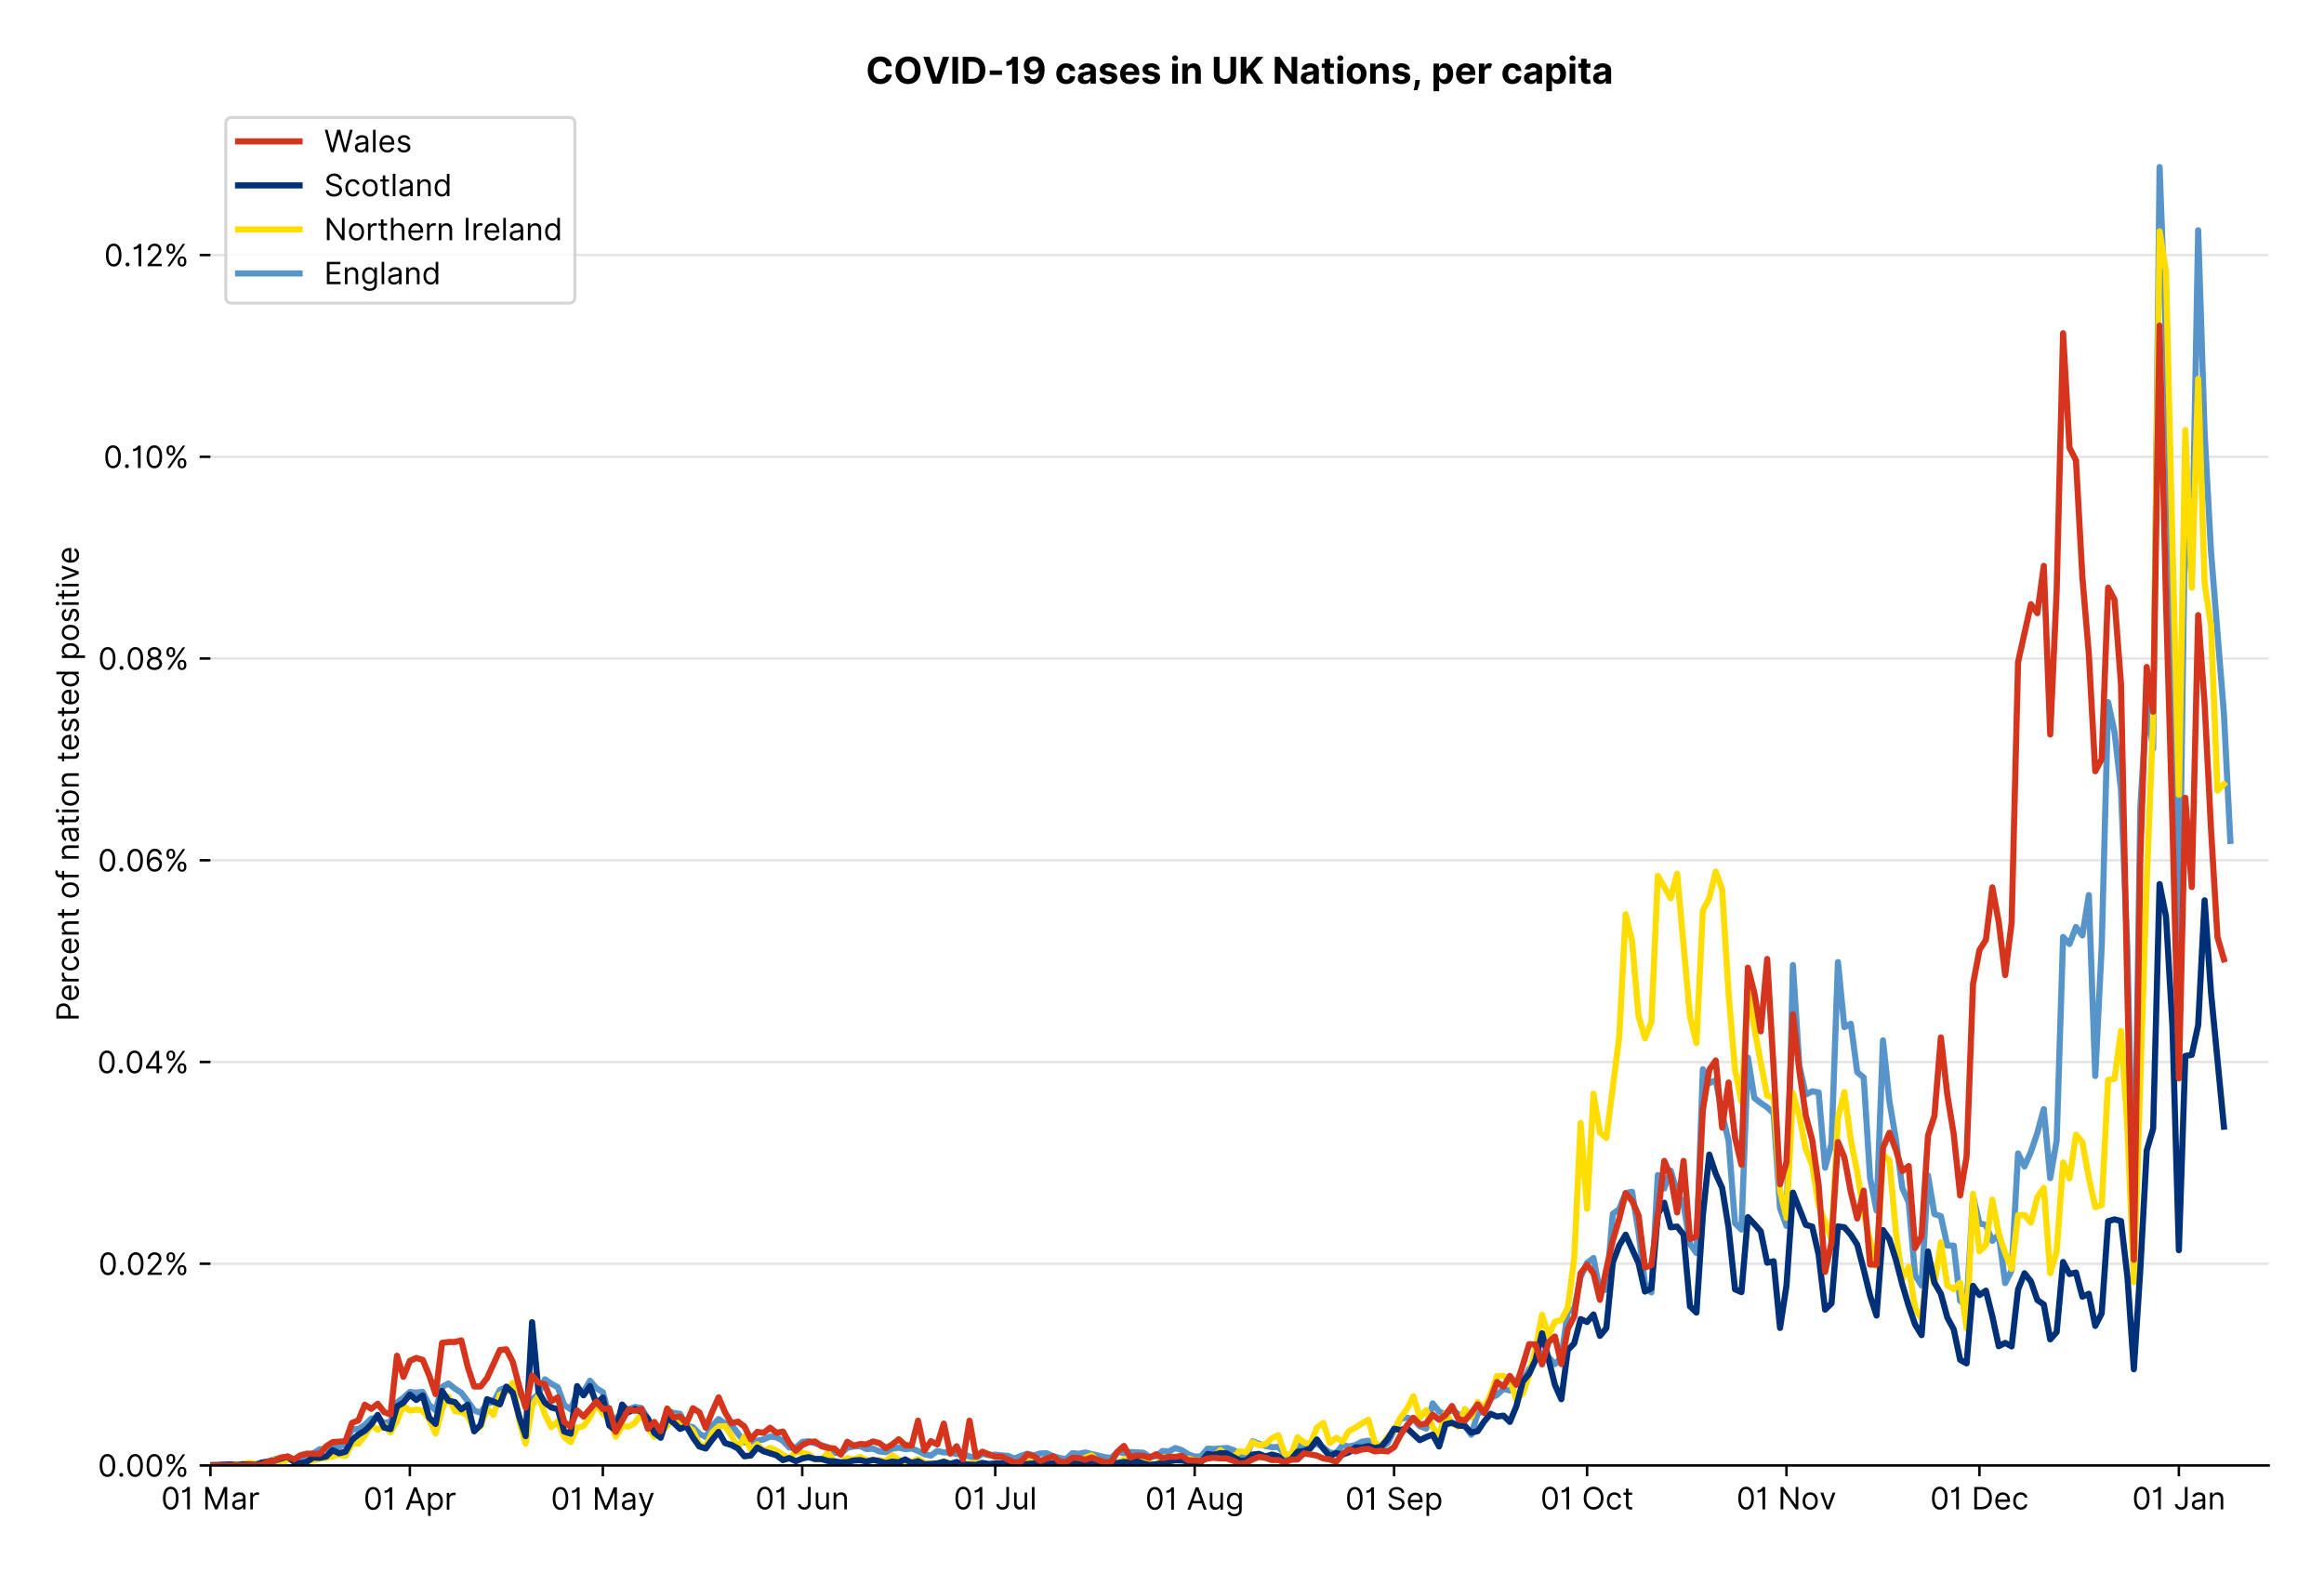 <?xml version="1.0" encoding="utf-8" standalone="no"?>
<!DOCTYPE svg PUBLIC "-//W3C//DTD SVG 1.1//EN"
  "http://www.w3.org/Graphics/SVG/1.1/DTD/svg11.dtd">
<!-- Created with matplotlib (https://matplotlib.org/) -->
<svg version="1.1" viewBox="0 0 756.061 511.276" xmlns="http://www.w3.org/2000/svg" xmlns:xlink="http://www.w3.org/1999/xlink">
 <defs>
  <style type="text/css">*{stroke-linecap:butt;stroke-linejoin:round;}</style>
 </defs>
 <g id="figure_1">
  <g id="patch_1">
   <path d="M 0 511.276 
L 756.061 511.276 
L 756.061 0 
L 0 0 
z
" style="fill:#ffffff;"/>
  </g>
  <g id="axes_1">
   <g id="patch_2">
    <path d="M 68.461 476.745 
L 738.061 476.745 
L 738.061 33.225 
L 68.461 33.225 
z
" style="fill:#ffffff;"/>
   </g>
   <g id="matplotlib.axis_1">
    <g id="xtick_1">
     <g id="line2d_1">
      <defs>
       <path d="M 0 0 
L 0 3.5 
" id="mc3078f6ab6" style="stroke:#000000;stroke-width:0.8;"/>
      </defs>
      <g>
       <use style="stroke:#000000;stroke-width:0.8;" x="68.461" xlink:href="#mc3078f6ab6" y="476.745"/>
      </g>
     </g>
     <g id="text_1">
      <!-- 01 Mar -->
      <g transform="translate(52.424 491.018)scale(0.1 -0.1)">
       <defs>
        <path d="M 31.25 -1 
Q 19.219 -1 12.594 8.766 
Q 5.969 18.531 5.969 36.359 
Q 5.969 54.047 12.641 63.875 
Q 19.312 73.719 31.25 73.719 
Q 43.188 73.719 49.859 63.875 
Q 56.531 54.047 56.531 36.359 
Q 56.531 18.531 49.906 8.766 
Q 43.297 -1 31.25 -1 
z
M 31.25 6.812 
Q 39.203 6.812 43.609 14.484 
Q 48.016 22.156 48.016 36.359 
Q 48.016 50.531 43.578 58.281 
Q 39.141 66.047 31.25 66.047 
Q 23.375 66.047 18.922 58.281 
Q 14.484 50.531 14.484 36.359 
Q 14.484 22.156 18.906 14.484 
Q 23.328 6.812 31.25 6.812 
z
" id="Inter-Regular-48"/>
        <path d="M 30.828 72.734 
L 30.828 0 
L 22.016 0 
L 22.016 59.938 
L 21.453 59.938 
Q 20.953 58.953 18.891 57.688 
Q 16.828 56.422 13.562 55.484 
Q 10.297 54.547 6.109 54.547 
L 6.109 61.938 
Q 10.328 61.938 13.422 63.453 
Q 16.516 64.984 18.594 67.047 
Q 20.672 69.109 21.75 70.766 
Q 22.828 72.438 23.016 72.734 
z
" id="Inter-Regular-49"/>
        <path id="Inter-Regular-32"/>
        <path d="M 8.812 72.734 
L 19.312 72.734 
L 44.031 12.359 
L 44.891 12.359 
L 69.609 72.734 
L 80.109 72.734 
L 80.109 0 
L 71.875 0 
L 71.875 55.25 
L 71.172 55.25 
L 48.438 0 
L 40.484 0 
L 17.75 55.25 
L 17.047 55.25 
L 17.047 0 
L 8.812 0 
z
" id="Inter-Regular-77"/>
        <path d="M 23.719 -1.281 
Q 18.531 -1.281 14.312 0.688 
Q 10.094 2.656 7.594 6.406 
Q 5.109 10.156 5.109 15.484 
Q 5.109 20.172 6.953 23.094 
Q 8.812 26.031 11.891 27.703 
Q 14.984 29.375 18.734 30.203 
Q 22.484 31.031 26.281 31.531 
Q 31.25 32.172 34.359 32.5 
Q 37.469 32.844 38.906 33.656 
Q 40.344 34.484 40.344 36.5 
L 40.344 36.797 
Q 40.344 42.047 37.484 44.953 
Q 34.625 47.875 28.844 47.875 
Q 22.828 47.875 19.422 45.234 
Q 16.016 42.609 14.625 39.625 
L 6.672 42.469 
Q 8.812 47.438 12.375 50.219 
Q 15.953 53.016 20.188 54.125 
Q 24.438 55.25 28.547 55.25 
Q 31.188 55.25 34.609 54.625 
Q 38.031 54.016 41.25 52.094 
Q 44.469 50.172 46.594 46.297 
Q 48.719 42.438 48.719 35.938 
L 48.719 0 
L 40.344 0 
L 40.344 7.391 
L 39.922 7.391 
Q 39.062 5.609 37.078 3.578 
Q 35.094 1.562 31.781 0.141 
Q 28.484 -1.281 23.719 -1.281 
z
M 25 6.25 
Q 29.969 6.25 33.391 8.203 
Q 36.828 10.156 38.578 13.234 
Q 40.344 16.328 40.344 19.75 
L 40.344 27.422 
Q 39.812 26.781 38.016 26.266 
Q 36.219 25.75 33.891 25.375 
Q 31.578 25 29.391 24.734 
Q 27.203 24.469 25.859 24.297 
Q 22.594 23.859 19.766 22.922 
Q 16.938 21.984 15.219 20.109 
Q 13.5 18.25 13.5 15.062 
Q 13.5 10.688 16.75 8.469 
Q 20 6.25 25 6.25 
z
" id="Inter-Regular-97"/>
        <path d="M 7.672 0 
L 7.672 54.547 
L 15.766 54.547 
L 15.766 46.312 
L 16.344 46.312 
Q 17.797 50.359 21.703 52.875 
Q 25.609 55.391 30.547 55.391 
Q 32.812 55.391 34.516 54.859 
Q 36.219 54.328 37.5 53.406 
L 34.656 46.312 
Q 33.766 46.766 32.578 47.031 
Q 31.391 47.297 29.828 47.297 
Q 23.859 47.297 19.953 43.656 
Q 16.047 40.016 16.047 34.516 
L 16.047 0 
z
" id="Inter-Regular-114"/>
       </defs>
       <use xlink:href="#Inter-Regular-48"/>
       <use x="62.5" xlink:href="#Inter-Regular-49"/>
       <use x="106.676" xlink:href="#Inter-Regular-32"/>
       <use x="134.801" xlink:href="#Inter-Regular-77"/>
       <use x="225.994" xlink:href="#Inter-Regular-97"/>
       <use x="282.386" xlink:href="#Inter-Regular-114"/>
      </g>
     </g>
    </g>
    <g id="xtick_2">
     <g id="line2d_2">
      <g>
       <use style="stroke:#000000;stroke-width:0.8;" x="133.337" xlink:href="#mc3078f6ab6" y="476.745"/>
      </g>
     </g>
     <g id="text_2">
      <!-- 01 Apr -->
      <g transform="translate(118.252 491.117)scale(0.1 -0.1)">
       <defs>
        <path d="M 11.797 0 
L 2.562 0 
L 29.266 72.734 
L 38.359 72.734 
L 65.062 0 
L 55.828 0 
L 48.516 20.594 
L 19.109 20.594 
z
M 21.875 28.406 
L 45.734 28.406 
L 34.094 61.219 
L 33.531 61.219 
z
" id="Inter-Regular-65"/>
        <path d="M 7.672 -20.453 
L 7.672 54.547 
L 15.766 54.547 
L 15.766 45.875 
L 16.766 45.875 
Q 17.688 47.297 19.328 49.516 
Q 20.984 51.734 24.094 53.484 
Q 27.203 55.25 32.531 55.25 
Q 39.422 55.25 44.672 51.797 
Q 49.938 48.359 52.875 42.031 
Q 55.828 35.719 55.828 27.125 
Q 55.828 18.469 52.875 12.125 
Q 49.938 5.781 44.703 2.312 
Q 39.484 -1.141 32.672 -1.141 
Q 27.422 -1.141 24.25 0.609 
Q 21.094 2.375 19.391 4.625 
Q 17.688 6.891 16.766 8.375 
L 16.047 8.375 
L 16.047 -20.453 
z
M 15.906 27.266 
Q 15.906 18 19.938 12.188 
Q 23.969 6.391 31.531 6.391 
Q 36.797 6.391 40.328 9.172 
Q 43.859 11.969 45.641 16.703 
Q 47.438 21.453 47.438 27.266 
Q 47.438 33.031 45.672 37.656 
Q 43.922 42.297 40.391 45.016 
Q 36.859 47.734 31.531 47.734 
Q 23.859 47.734 19.875 42.078 
Q 15.906 36.438 15.906 27.266 
z
" id="Inter-Regular-112"/>
       </defs>
       <use xlink:href="#Inter-Regular-48"/>
       <use x="62.5" xlink:href="#Inter-Regular-49"/>
       <use x="106.676" xlink:href="#Inter-Regular-32"/>
       <use x="134.801" xlink:href="#Inter-Regular-65"/>
       <use x="202.415" xlink:href="#Inter-Regular-112"/>
       <use x="263.352" xlink:href="#Inter-Regular-114"/>
      </g>
     </g>
    </g>
    <g id="xtick_3">
     <g id="line2d_3">
      <g>
       <use style="stroke:#000000;stroke-width:0.8;" x="196.12" xlink:href="#mc3078f6ab6" y="476.745"/>
      </g>
     </g>
     <g id="text_3">
      <!-- 01 May -->
      <g transform="translate(179.217 491.117)scale(0.1 -0.1)">
       <defs>
        <path d="M 12.781 -21.172 
Q 10.656 -21.172 8.984 -20.828 
Q 7.312 -20.484 6.672 -20.172 
L 8.812 -12.781 
Q 13.391 -13.953 16.453 -12.719 
Q 19.531 -11.5 21.734 -5.391 
L 23.578 -0.281 
L 3.406 54.547 
L 12.5 54.547 
L 27.562 11.078 
L 28.125 11.078 
L 43.188 54.547 
L 52.281 54.547 
L 28.844 -8.812 
Q 24.219 -21.172 12.781 -21.172 
z
" id="Inter-Regular-121"/>
       </defs>
       <use xlink:href="#Inter-Regular-48"/>
       <use x="62.5" xlink:href="#Inter-Regular-49"/>
       <use x="106.676" xlink:href="#Inter-Regular-32"/>
       <use x="134.801" xlink:href="#Inter-Regular-77"/>
       <use x="225.994" xlink:href="#Inter-Regular-97"/>
       <use x="282.386" xlink:href="#Inter-Regular-121"/>
      </g>
     </g>
    </g>
    <g id="xtick_4">
     <g id="line2d_4">
      <g>
       <use style="stroke:#000000;stroke-width:0.8;" x="260.996" xlink:href="#mc3078f6ab6" y="476.745"/>
      </g>
     </g>
     <g id="text_4">
      <!-- 01 Jun -->
      <g transform="translate(245.712 491.018)scale(0.1 -0.1)">
       <defs>
        <path d="M 36.656 72.734 
L 45.453 72.734 
L 45.453 20.734 
Q 45.453 10.266 39.828 4.625 
Q 34.203 -1 24.719 -1 
Q 18.75 -1 14.094 1.188 
Q 9.453 3.375 6.781 7.422 
Q 4.125 11.469 4.125 17.047 
L 12.781 17.047 
Q 12.781 12.422 16.156 9.609 
Q 19.531 6.812 24.719 6.812 
Q 30.438 6.812 33.547 10.375 
Q 36.656 13.953 36.656 20.734 
z
" id="Inter-Regular-74"/>
        <path d="M 42.047 22.297 
L 42.047 54.547 
L 50.422 54.547 
L 50.422 0 
L 42.047 0 
L 42.047 9.234 
L 41.484 9.234 
Q 39.562 5.078 35.516 2.188 
Q 31.469 -0.703 25.281 -0.703 
Q 17.609 -0.703 12.641 4.375 
Q 7.672 9.453 7.672 19.891 
L 7.672 54.547 
L 16.047 54.547 
L 16.047 20.453 
Q 16.047 14.484 19.406 10.938 
Q 22.766 7.391 27.984 7.391 
Q 31.109 7.391 34.359 8.984 
Q 37.609 10.578 39.828 13.875 
Q 42.047 17.188 42.047 22.297 
z
" id="Inter-Regular-117"/>
        <path d="M 16.047 32.812 
L 16.047 0 
L 7.672 0 
L 7.672 54.547 
L 15.766 54.547 
L 15.766 46.016 
L 16.484 46.016 
Q 18.391 50.172 22.297 52.703 
Q 26.203 55.25 32.391 55.25 
Q 40.656 55.25 45.75 50.172 
Q 50.859 45.094 50.859 34.656 
L 50.859 0 
L 42.469 0 
L 42.469 34.094 
Q 42.469 40.516 39.125 44.125 
Q 35.797 47.734 29.969 47.734 
Q 23.969 47.734 20 43.844 
Q 16.047 39.953 16.047 32.812 
z
" id="Inter-Regular-110"/>
       </defs>
       <use xlink:href="#Inter-Regular-48"/>
       <use x="62.5" xlink:href="#Inter-Regular-49"/>
       <use x="106.676" xlink:href="#Inter-Regular-32"/>
       <use x="134.801" xlink:href="#Inter-Regular-74"/>
       <use x="189.063" xlink:href="#Inter-Regular-117"/>
       <use x="247.159" xlink:href="#Inter-Regular-110"/>
      </g>
     </g>
    </g>
    <g id="xtick_5">
     <g id="line2d_5">
      <g>
       <use style="stroke:#000000;stroke-width:0.8;" x="323.779" xlink:href="#mc3078f6ab6" y="476.745"/>
      </g>
     </g>
     <g id="text_5">
      <!-- 01 Jul -->
      <g transform="translate(310.235 491.018)scale(0.1 -0.1)">
       <defs>
        <path d="M 16.047 72.734 
L 16.047 0 
L 7.672 0 
L 7.672 72.734 
z
" id="Inter-Regular-108"/>
       </defs>
       <use xlink:href="#Inter-Regular-48"/>
       <use x="62.5" xlink:href="#Inter-Regular-49"/>
       <use x="106.676" xlink:href="#Inter-Regular-32"/>
       <use x="134.801" xlink:href="#Inter-Regular-74"/>
       <use x="189.063" xlink:href="#Inter-Regular-117"/>
       <use x="247.159" xlink:href="#Inter-Regular-108"/>
      </g>
     </g>
    </g>
    <g id="xtick_6">
     <g id="line2d_6">
      <g>
       <use style="stroke:#000000;stroke-width:0.8;" x="388.655" xlink:href="#mc3078f6ab6" y="476.745"/>
      </g>
     </g>
     <g id="text_6">
      <!-- 01 Aug -->
      <g transform="translate(372.583 491.117)scale(0.1 -0.1)">
       <defs>
        <path d="M 29.688 -21.594 
Q 20.562 -21.594 15.25 -18.266 
Q 9.938 -14.953 7.391 -10.656 
L 14.062 -5.969 
Q 15.203 -7.453 16.938 -9.391 
Q 18.688 -11.328 21.719 -12.766 
Q 24.75 -14.203 29.688 -14.203 
Q 36.297 -14.203 40.594 -11 
Q 44.891 -7.812 44.891 -1 
L 44.891 10.078 
L 44.172 10.078 
Q 43.25 8.594 41.562 6.406 
Q 39.875 4.219 36.734 2.531 
Q 33.594 0.859 28.266 0.859 
Q 21.656 0.859 16.422 3.984 
Q 11.188 7.109 8.141 13.062 
Q 5.109 19.031 5.109 27.562 
Q 5.109 35.938 8.062 42.172 
Q 11.016 48.406 16.266 51.828 
Q 21.516 55.25 28.406 55.25 
Q 33.734 55.25 36.875 53.484 
Q 40.016 51.734 41.703 49.516 
Q 43.391 47.297 44.312 45.875 
L 45.172 45.875 
L 45.172 54.547 
L 53.266 54.547 
L 53.266 -1.562 
Q 53.266 -8.594 50.078 -13.016 
Q 46.906 -17.438 41.562 -19.516 
Q 36.219 -21.594 29.688 -21.594 
z
M 29.406 8.375 
Q 36.969 8.375 41 13.5 
Q 45.031 18.641 45.031 27.703 
Q 45.031 36.547 41.047 42.141 
Q 37.078 47.734 29.406 47.734 
Q 24.078 47.734 20.547 45.031 
Q 17.016 42.328 15.25 37.781 
Q 13.5 33.234 13.5 27.703 
Q 13.5 19.172 17.5 13.766 
Q 21.516 8.375 29.406 8.375 
z
" id="Inter-Regular-103"/>
       </defs>
       <use xlink:href="#Inter-Regular-48"/>
       <use x="62.5" xlink:href="#Inter-Regular-49"/>
       <use x="106.676" xlink:href="#Inter-Regular-32"/>
       <use x="134.801" xlink:href="#Inter-Regular-65"/>
       <use x="202.415" xlink:href="#Inter-Regular-117"/>
       <use x="260.511" xlink:href="#Inter-Regular-103"/>
      </g>
     </g>
    </g>
    <g id="xtick_7">
     <g id="line2d_7">
      <g>
       <use style="stroke:#000000;stroke-width:0.8;" x="453.531" xlink:href="#mc3078f6ab6" y="476.745"/>
      </g>
     </g>
     <g id="text_7">
      <!-- 01 Sep -->
      <g transform="translate(437.643 491.117)scale(0.1 -0.1)">
       <defs>
        <path d="M 48.578 54.547 
Q 47.938 59.938 43.391 62.922 
Q 38.844 65.906 32.25 65.906 
Q 25 65.906 20.594 62.484 
Q 16.188 59.062 16.188 53.828 
Q 16.188 49.922 18.578 47.531 
Q 20.984 45.141 24.266 43.797 
Q 27.562 42.469 30.25 41.766 
L 37.641 39.766 
Q 40.484 39.031 43.984 37.719 
Q 47.484 36.406 50.688 34.141 
Q 53.906 31.891 56 28.375 
Q 58.094 24.859 58.094 19.75 
Q 58.094 13.844 55.016 9.078 
Q 51.953 4.328 46.078 1.516 
Q 40.203 -1.281 31.812 -1.281 
Q 20.094 -1.281 13.203 4.25 
Q 6.328 9.797 5.688 18.75 
L 14.781 18.75 
Q 15.125 14.625 17.562 11.938 
Q 20 9.266 23.734 7.969 
Q 27.484 6.672 31.812 6.672 
Q 36.859 6.672 40.875 8.328 
Q 44.891 9.984 47.234 12.938 
Q 49.578 15.906 49.578 19.891 
Q 49.578 23.516 47.547 25.781 
Q 45.531 28.047 42.219 29.469 
Q 38.922 30.891 35.094 31.953 
L 26.141 34.516 
Q 17.609 36.969 12.641 41.516 
Q 7.672 46.062 7.672 53.406 
Q 7.672 59.516 10.984 64.078 
Q 14.312 68.641 19.938 71.172 
Q 25.562 73.719 32.531 73.719 
Q 39.562 73.719 45.031 71.219 
Q 50.5 68.719 53.703 64.375 
Q 56.922 60.047 57.109 54.547 
z
" id="Inter-Regular-83"/>
        <path d="M 30.547 -1.141 
Q 22.656 -1.141 16.953 2.359 
Q 11.266 5.859 8.188 12.156 
Q 5.109 18.469 5.109 26.844 
Q 5.109 35.234 8.188 41.641 
Q 11.266 48.047 16.781 51.641 
Q 22.297 55.25 29.688 55.25 
Q 33.953 55.25 38.109 53.828 
Q 42.266 52.422 45.672 49.234 
Q 49.078 46.062 51.094 40.844 
Q 53.125 35.625 53.125 27.984 
L 53.125 24.438 
L 13.531 24.438 
Q 13.812 15.703 18.484 11.047 
Q 23.156 6.391 30.547 6.391 
Q 35.484 6.391 39.031 8.516 
Q 42.578 10.656 44.172 14.922 
L 52.281 12.641 
Q 50.359 6.469 44.594 2.656 
Q 38.844 -1.141 30.547 -1.141 
z
M 13.531 31.672 
L 44.609 31.672 
Q 44.609 38.594 40.547 43.156 
Q 36.5 47.734 29.688 47.734 
Q 24.891 47.734 21.375 45.484 
Q 17.859 43.25 15.828 39.578 
Q 13.812 35.906 13.531 31.672 
z
" id="Inter-Regular-101"/>
       </defs>
       <use xlink:href="#Inter-Regular-48"/>
       <use x="62.5" xlink:href="#Inter-Regular-49"/>
       <use x="106.676" xlink:href="#Inter-Regular-32"/>
       <use x="134.801" xlink:href="#Inter-Regular-83"/>
       <use x="198.58" xlink:href="#Inter-Regular-101"/>
       <use x="256.818" xlink:href="#Inter-Regular-112"/>
      </g>
     </g>
    </g>
    <g id="xtick_8">
     <g id="line2d_8">
      <g>
       <use style="stroke:#000000;stroke-width:0.8;" x="516.314" xlink:href="#mc3078f6ab6" y="476.745"/>
      </g>
     </g>
     <g id="text_8">
      <!-- 01 Oct -->
      <g transform="translate(501.158 491.018)scale(0.1 -0.1)">
       <defs>
        <path d="M 70.172 36.359 
Q 70.172 24.859 66.016 16.469 
Q 61.859 8.094 54.609 3.547 
Q 47.375 -1 38.062 -1 
Q 28.766 -1 21.516 3.547 
Q 14.281 8.094 10.125 16.469 
Q 5.969 24.859 5.969 36.359 
Q 5.969 47.875 10.125 56.25 
Q 14.281 64.625 21.516 69.172 
Q 28.766 73.719 38.062 73.719 
Q 47.375 73.719 54.609 69.172 
Q 61.859 64.625 66.016 56.25 
Q 70.172 47.875 70.172 36.359 
z
M 61.656 36.359 
Q 61.656 45.812 58.5 52.312 
Q 55.359 58.812 50.016 62.141 
Q 44.672 65.484 38.062 65.484 
Q 31.469 65.484 26.125 62.141 
Q 20.781 58.812 17.625 52.312 
Q 14.484 45.812 14.484 36.359 
Q 14.484 26.922 17.625 20.422 
Q 20.781 13.922 26.125 10.578 
Q 31.469 7.25 38.062 7.25 
Q 44.672 7.25 50.016 10.578 
Q 55.359 13.922 58.5 20.422 
Q 61.656 26.922 61.656 36.359 
z
" id="Inter-Regular-79"/>
        <path d="M 29.828 -1.141 
Q 22.156 -1.141 16.609 2.484 
Q 11.078 6.109 8.094 12.469 
Q 5.109 18.828 5.109 26.984 
Q 5.109 35.297 8.188 41.672 
Q 11.266 48.047 16.781 51.641 
Q 22.297 55.25 29.688 55.25 
Q 35.438 55.25 40.047 53.125 
Q 44.672 51 47.609 47.156 
Q 50.562 43.328 51.281 38.203 
L 42.906 38.203 
Q 41.938 41.938 38.656 44.828 
Q 35.375 47.734 29.828 47.734 
Q 22.484 47.734 17.984 42.141 
Q 13.5 36.547 13.5 27.266 
Q 13.5 17.797 17.938 12.094 
Q 22.375 6.391 29.828 6.391 
Q 34.734 6.391 38.234 8.906 
Q 41.734 11.438 42.906 15.906 
L 51.281 15.906 
Q 50.562 11.078 47.781 7.219 
Q 45 3.375 40.438 1.109 
Q 35.875 -1.141 29.828 -1.141 
z
" id="Inter-Regular-99"/>
        <path d="M 31.391 54.547 
L 31.391 47.438 
L 19.75 47.438 
L 19.75 15.625 
Q 19.75 12.078 20.797 10.312 
Q 21.844 8.562 23.484 7.969 
Q 25.141 7.391 26.984 7.391 
Q 28.375 7.391 29.266 7.547 
Q 30.156 7.703 30.688 7.812 
L 32.391 0.281 
Q 31.531 -0.031 30 -0.359 
Q 28.484 -0.703 26.141 -0.703 
Q 22.594 -0.703 19.188 0.812 
Q 15.797 2.344 13.578 5.469 
Q 11.359 8.594 11.359 13.359 
L 11.359 47.438 
L 3.125 47.438 
L 3.125 54.547 
L 11.359 54.547 
L 11.359 67.609 
L 19.75 67.609 
L 19.75 54.547 
z
" id="Inter-Regular-116"/>
       </defs>
       <use xlink:href="#Inter-Regular-48"/>
       <use x="62.5" xlink:href="#Inter-Regular-49"/>
       <use x="106.676" xlink:href="#Inter-Regular-32"/>
       <use x="134.801" xlink:href="#Inter-Regular-79"/>
       <use x="210.938" xlink:href="#Inter-Regular-99"/>
       <use x="266.761" xlink:href="#Inter-Regular-116"/>
      </g>
     </g>
    </g>
    <g id="xtick_9">
     <g id="line2d_9">
      <g>
       <use style="stroke:#000000;stroke-width:0.8;" x="581.19" xlink:href="#mc3078f6ab6" y="476.745"/>
      </g>
     </g>
     <g id="text_9">
      <!-- 01 Nov -->
      <g transform="translate(564.919 491.018)scale(0.1 -0.1)">
       <defs>
        <path d="M 66.484 72.734 
L 66.484 0 
L 57.953 0 
L 18.328 57.109 
L 17.609 57.109 
L 17.609 0 
L 8.812 0 
L 8.812 72.734 
L 17.328 72.734 
L 57.109 15.484 
L 57.812 15.484 
L 57.812 72.734 
z
" id="Inter-Regular-78"/>
        <path d="M 29.828 -1.141 
Q 22.438 -1.141 16.875 2.375 
Q 11.328 5.891 8.219 12.203 
Q 5.109 18.531 5.109 26.984 
Q 5.109 35.516 8.219 41.859 
Q 11.328 48.219 16.875 51.734 
Q 22.438 55.25 29.828 55.25 
Q 37.219 55.25 42.766 51.734 
Q 48.328 48.219 51.438 41.859 
Q 54.547 35.516 54.547 26.984 
Q 54.547 18.531 51.438 12.203 
Q 48.328 5.891 42.766 2.375 
Q 37.219 -1.141 29.828 -1.141 
z
M 29.828 6.391 
Q 35.438 6.391 39.062 9.266 
Q 42.688 12.141 44.422 16.828 
Q 46.172 21.516 46.172 26.984 
Q 46.172 32.453 44.422 37.172 
Q 42.688 41.906 39.062 44.812 
Q 35.438 47.734 29.828 47.734 
Q 24.219 47.734 20.594 44.812 
Q 16.969 41.906 15.234 37.172 
Q 13.5 32.453 13.5 26.984 
Q 13.5 21.516 15.234 16.828 
Q 16.969 12.141 20.594 9.266 
Q 24.219 6.391 29.828 6.391 
z
" id="Inter-Regular-111"/>
        <path d="M 52.281 54.547 
L 32.109 0 
L 23.578 0 
L 3.406 54.547 
L 12.5 54.547 
L 27.562 11.078 
L 28.125 11.078 
L 43.188 54.547 
z
" id="Inter-Regular-118"/>
       </defs>
       <use xlink:href="#Inter-Regular-48"/>
       <use x="62.5" xlink:href="#Inter-Regular-49"/>
       <use x="106.676" xlink:href="#Inter-Regular-32"/>
       <use x="134.801" xlink:href="#Inter-Regular-78"/>
       <use x="210.085" xlink:href="#Inter-Regular-111"/>
       <use x="269.744" xlink:href="#Inter-Regular-118"/>
      </g>
     </g>
    </g>
    <g id="xtick_10">
     <g id="line2d_10">
      <g>
       <use style="stroke:#000000;stroke-width:0.8;" x="643.973" xlink:href="#mc3078f6ab6" y="476.745"/>
      </g>
     </g>
     <g id="text_10">
      <!-- 01 Dec -->
      <g transform="translate(627.937 491.018)scale(0.1 -0.1)">
       <defs>
        <path d="M 31.25 0 
L 8.812 0 
L 8.812 72.734 
L 32.25 72.734 
Q 42.828 72.734 50.359 68.375 
Q 57.891 64.031 61.891 55.906 
Q 65.906 47.797 65.906 36.5 
Q 65.906 25.141 61.859 16.953 
Q 57.812 8.766 50.062 4.375 
Q 42.328 0 31.25 0 
z
M 17.609 7.812 
L 30.688 7.812 
Q 44.219 7.812 50.797 15.5 
Q 57.391 23.188 57.391 36.5 
Q 57.391 49.719 50.922 57.312 
Q 44.469 64.922 31.672 64.922 
L 17.609 64.922 
z
" id="Inter-Regular-68"/>
       </defs>
       <use xlink:href="#Inter-Regular-48"/>
       <use x="62.5" xlink:href="#Inter-Regular-49"/>
       <use x="106.676" xlink:href="#Inter-Regular-32"/>
       <use x="134.801" xlink:href="#Inter-Regular-68"/>
       <use x="206.676" xlink:href="#Inter-Regular-101"/>
       <use x="264.915" xlink:href="#Inter-Regular-99"/>
      </g>
     </g>
    </g>
    <g id="xtick_11">
     <g id="line2d_11">
      <g>
       <use style="stroke:#000000;stroke-width:0.8;" x="708.849" xlink:href="#mc3078f6ab6" y="476.745"/>
      </g>
     </g>
     <g id="text_11">
      <!-- 01 Jan -->
      <g transform="translate(693.65 491.018)scale(0.1 -0.1)">
       <use xlink:href="#Inter-Regular-48"/>
       <use x="62.5" xlink:href="#Inter-Regular-49"/>
       <use x="106.676" xlink:href="#Inter-Regular-32"/>
       <use x="134.801" xlink:href="#Inter-Regular-74"/>
       <use x="189.063" xlink:href="#Inter-Regular-97"/>
       <use x="245.455" xlink:href="#Inter-Regular-110"/>
      </g>
     </g>
    </g>
   </g>
   <g id="matplotlib.axis_2">
    <g id="ytick_1">
     <g id="line2d_12">
      <path clip-path="url(#p0176de2c90)" d="M 68.461 476.745 
L 738.061 476.745 
" style="fill:none;stroke:#e5e5e5;stroke-linecap:square;stroke-width:0.8;"/>
     </g>
     <g id="line2d_13">
      <defs>
       <path d="M 0 0 
L -3.5 0 
" id="m00522e50f6" style="stroke:#000000;stroke-width:0.8;"/>
      </defs>
      <g>
       <use style="stroke:#000000;stroke-width:0.8;" x="68.461" xlink:href="#m00522e50f6" y="476.745"/>
      </g>
     </g>
     <g id="text_12">
      <!-- 0.00% -->
      <g transform="translate(31.83 480.382)scale(0.1 -0.1)">
       <defs>
        <path d="M 13.781 -0.562 
Q 11.156 -0.562 9.266 1.312 
Q 7.391 3.203 7.391 5.828 
Q 7.391 8.453 9.266 10.328 
Q 11.156 12.219 13.781 12.219 
Q 16.406 12.219 18.281 10.328 
Q 20.172 8.453 20.172 5.828 
Q 20.172 3.203 18.281 1.312 
Q 16.406 -0.562 13.781 -0.562 
z
" id="Inter-Regular-46"/>
        <path d="M 44.609 13.641 
L 44.609 17.469 
Q 44.609 21.453 46.25 24.766 
Q 47.906 28.094 51.078 30.094 
Q 54.266 32.109 58.812 32.109 
Q 63.422 32.109 66.547 30.094 
Q 69.672 28.094 71.266 24.766 
Q 72.875 21.453 72.875 17.469 
L 72.875 13.641 
Q 72.875 9.656 71.25 6.328 
Q 69.641 3.016 66.5 1 
Q 63.359 -1 58.812 -1 
Q 54.188 -1 51.031 1 
Q 47.875 3.016 46.234 6.328 
Q 44.609 9.656 44.609 13.641 
z
M 8.375 55.25 
L 8.375 59.094 
Q 8.375 63.062 10.031 66.375 
Q 11.688 69.703 14.859 71.703 
Q 18.047 73.719 22.594 73.719 
Q 27.203 73.719 30.328 71.703 
Q 33.453 69.703 35.047 66.375 
Q 36.656 63.062 36.656 59.094 
L 36.656 55.25 
Q 36.656 51.281 35.031 47.953 
Q 33.422 44.641 30.266 42.625 
Q 27.125 40.625 22.594 40.625 
Q 17.969 40.625 14.812 42.625 
Q 11.656 44.641 10.016 47.953 
Q 8.375 51.281 8.375 55.25 
z
M 11.078 0 
L 61.078 72.734 
L 69.172 72.734 
L 19.172 0 
z
M 51.844 17.469 
L 51.844 13.641 
Q 51.844 10.328 53.406 7.719 
Q 54.969 5.109 58.812 5.109 
Q 62.531 5.109 64.078 7.719 
Q 65.625 10.328 65.625 13.641 
L 65.625 17.469 
Q 65.625 20.781 64.125 23.391 
Q 62.641 26 58.812 26 
Q 55.078 26 53.453 23.391 
Q 51.844 20.781 51.844 17.469 
z
M 15.625 59.094 
L 15.625 55.25 
Q 15.625 51.953 17.188 49.344 
Q 18.75 46.734 22.594 46.734 
Q 26.312 46.734 27.859 49.344 
Q 29.406 51.953 29.406 55.25 
L 29.406 59.094 
Q 29.406 62.391 27.906 65 
Q 26.422 67.609 22.594 67.609 
Q 18.859 67.609 17.234 65 
Q 15.625 62.391 15.625 59.094 
z
" id="Inter-Regular-37"/>
       </defs>
       <use xlink:href="#Inter-Regular-48"/>
       <use x="62.5" xlink:href="#Inter-Regular-46"/>
       <use x="90.057" xlink:href="#Inter-Regular-48"/>
       <use x="152.557" xlink:href="#Inter-Regular-48"/>
       <use x="215.057" xlink:href="#Inter-Regular-37"/>
      </g>
     </g>
    </g>
    <g id="ytick_2">
     <g id="line2d_14">
      <path clip-path="url(#p0176de2c90)" d="M 68.461 411.116 
L 738.061 411.116 
" style="fill:none;stroke:#e5e5e5;stroke-linecap:square;stroke-width:0.8;"/>
     </g>
     <g id="line2d_15">
      <g>
       <use style="stroke:#000000;stroke-width:0.8;" x="68.461" xlink:href="#m00522e50f6" y="411.116"/>
      </g>
     </g>
     <g id="text_13">
      <!-- 0.02% -->
      <g transform="translate(32.028 414.753)scale(0.1 -0.1)">
       <defs>
        <path d="M 7.531 0 
L 7.531 6.391 
L 31.531 32.672 
Q 35.766 37.281 38.5 40.703 
Q 41.234 44.141 42.562 47.172 
Q 43.891 50.219 43.891 53.547 
Q 43.891 59.297 39.891 62.672 
Q 35.906 66.047 29.969 66.047 
Q 23.656 66.047 19.922 62.266 
Q 16.188 58.484 16.188 52.266 
L 7.812 52.266 
Q 7.812 58.672 10.75 63.5 
Q 13.703 68.328 18.797 71.016 
Q 23.906 73.719 30.25 73.719 
Q 36.656 73.719 41.578 71.016 
Q 46.516 68.328 49.312 63.734 
Q 52.125 59.156 52.125 53.547 
Q 52.125 49.531 50.688 45.719 
Q 49.25 41.906 45.719 37.234 
Q 42.188 32.562 35.938 25.859 
L 19.609 8.375 
L 19.609 7.812 
L 53.406 7.812 
L 53.406 0 
z
" id="Inter-Regular-50"/>
       </defs>
       <use xlink:href="#Inter-Regular-48"/>
       <use x="62.5" xlink:href="#Inter-Regular-46"/>
       <use x="90.057" xlink:href="#Inter-Regular-48"/>
       <use x="152.557" xlink:href="#Inter-Regular-50"/>
       <use x="213.068" xlink:href="#Inter-Regular-37"/>
      </g>
     </g>
    </g>
    <g id="ytick_3">
     <g id="line2d_16">
      <path clip-path="url(#p0176de2c90)" d="M 68.461 345.488 
L 738.061 345.488 
" style="fill:none;stroke:#e5e5e5;stroke-linecap:square;stroke-width:0.8;"/>
     </g>
     <g id="line2d_17">
      <g>
       <use style="stroke:#000000;stroke-width:0.8;" x="68.461" xlink:href="#m00522e50f6" y="345.488"/>
      </g>
     </g>
     <g id="text_14">
      <!-- 0.04% -->
      <g transform="translate(31.659 349.124)scale(0.1 -0.1)">
       <defs>
        <path d="M 5.828 14.922 
L 5.828 22.156 
L 37.781 72.734 
L 48.438 72.734 
L 48.438 22.734 
L 58.375 22.734 
L 58.375 14.922 
L 48.438 14.922 
L 48.438 0 
L 40.062 0 
L 40.062 14.922 
z
M 40.062 22.734 
L 40.062 61.5 
L 39.484 61.5 
L 15.344 23.297 
L 15.344 22.734 
z
" id="Inter-Regular-52"/>
       </defs>
       <use xlink:href="#Inter-Regular-48"/>
       <use x="62.5" xlink:href="#Inter-Regular-46"/>
       <use x="90.057" xlink:href="#Inter-Regular-48"/>
       <use x="152.557" xlink:href="#Inter-Regular-52"/>
       <use x="216.761" xlink:href="#Inter-Regular-37"/>
      </g>
     </g>
    </g>
    <g id="ytick_4">
     <g id="line2d_18">
      <path clip-path="url(#p0176de2c90)" d="M 68.461 279.859 
L 738.061 279.859 
" style="fill:none;stroke:#e5e5e5;stroke-linecap:square;stroke-width:0.8;"/>
     </g>
     <g id="line2d_19">
      <g>
       <use style="stroke:#000000;stroke-width:0.8;" x="68.461" xlink:href="#m00522e50f6" y="279.859"/>
      </g>
     </g>
     <g id="text_15">
      <!-- 0.06% -->
      <g transform="translate(31.844 283.496)scale(0.1 -0.1)">
       <defs>
        <path d="M 31.672 -1 
Q 27.203 -0.922 22.719 0.703 
Q 18.25 2.344 14.562 6.234 
Q 10.875 10.125 8.625 16.781 
Q 6.391 23.438 6.391 33.516 
Q 6.391 52.906 13.453 63.375 
Q 20.531 73.859 32.812 73.859 
Q 41.969 73.859 48.016 68.5 
Q 54.078 63.141 55.406 54.547 
L 46.734 54.547 
Q 45.531 59.547 42.047 62.797 
Q 38.562 66.047 32.812 66.047 
Q 24.359 66.047 19.516 58.672 
Q 14.672 51.312 14.625 37.922 
L 15.203 37.922 
Q 18.188 42.438 22.828 45 
Q 27.484 47.578 33.094 47.578 
Q 39.344 47.578 44.531 44.469 
Q 49.719 41.375 52.844 35.922 
Q 55.969 30.469 55.969 23.438 
Q 55.969 16.688 52.953 11.094 
Q 49.938 5.5 44.484 2.219 
Q 39.031 -1.062 31.672 -1 
z
M 31.672 6.812 
Q 36.156 6.812 39.719 9.047 
Q 43.297 11.297 45.359 15.062 
Q 47.438 18.828 47.438 23.438 
Q 47.438 27.953 45.438 31.656 
Q 43.438 35.375 39.938 37.562 
Q 36.438 39.766 31.969 39.766 
Q 27.453 39.766 23.828 37.453 
Q 20.203 35.156 18.078 31.406 
Q 15.953 27.656 15.906 23.297 
Q 15.906 18.969 17.953 15.203 
Q 20 11.438 23.562 9.125 
Q 27.125 6.812 31.672 6.812 
z
" id="Inter-Regular-54"/>
       </defs>
       <use xlink:href="#Inter-Regular-48"/>
       <use x="62.5" xlink:href="#Inter-Regular-46"/>
       <use x="90.057" xlink:href="#Inter-Regular-48"/>
       <use x="152.557" xlink:href="#Inter-Regular-54"/>
       <use x="214.915" xlink:href="#Inter-Regular-37"/>
      </g>
     </g>
    </g>
    <g id="ytick_5">
     <g id="line2d_20">
      <path clip-path="url(#p0176de2c90)" d="M 68.461 214.23 
L 738.061 214.23 
" style="fill:none;stroke:#e5e5e5;stroke-linecap:square;stroke-width:0.8;"/>
     </g>
     <g id="line2d_21">
      <g>
       <use style="stroke:#000000;stroke-width:0.8;" x="68.461" xlink:href="#m00522e50f6" y="214.23"/>
      </g>
     </g>
     <g id="text_16">
      <!-- 0.08% -->
      <g transform="translate(31.914 217.867)scale(0.1 -0.1)">
       <defs>
        <path d="M 30.828 -1 
Q 23.516 -1 17.922 1.609 
Q 12.328 4.219 9.203 8.812 
Q 6.078 13.422 6.109 19.312 
Q 6.078 23.938 7.922 27.859 
Q 9.766 31.781 12.969 34.422 
Q 16.188 37.078 20.172 37.781 
L 20.172 38.203 
Q 14.953 39.562 11.859 44.078 
Q 8.766 48.609 8.812 54.406 
Q 8.766 59.938 11.609 64.297 
Q 14.453 68.672 19.438 71.188 
Q 24.438 73.719 30.828 73.719 
Q 37.141 73.719 42.109 71.188 
Q 47.094 68.672 49.953 64.297 
Q 52.812 59.938 52.844 54.406 
Q 52.812 48.609 49.703 44.078 
Q 46.594 39.562 41.484 38.203 
L 41.484 37.781 
Q 45.422 37.078 48.578 34.422 
Q 51.734 31.781 53.609 27.859 
Q 55.5 23.938 55.547 19.312 
Q 55.5 13.422 52.359 8.812 
Q 49.219 4.219 43.656 1.609 
Q 38.109 -1 30.828 -1 
z
M 30.828 6.812 
Q 38.219 6.812 42.531 10.344 
Q 46.844 13.891 46.875 19.75 
Q 46.844 23.859 44.75 27.016 
Q 42.656 30.188 39.047 32 
Q 35.438 33.812 30.828 33.812 
Q 26.172 33.812 22.531 32 
Q 18.891 30.188 16.812 27.016 
Q 14.734 23.859 14.781 19.75 
Q 14.734 13.891 19.031 10.344 
Q 23.328 6.812 30.828 6.812 
z
M 30.828 41.328 
Q 36.688 41.328 40.484 44.75 
Q 44.281 48.188 44.312 53.828 
Q 44.281 59.375 40.562 62.703 
Q 36.859 66.047 30.828 66.047 
Q 24.719 66.047 21 62.703 
Q 17.297 59.375 17.328 53.828 
Q 17.297 48.188 21.078 44.75 
Q 24.859 41.328 30.828 41.328 
z
" id="Inter-Regular-56"/>
       </defs>
       <use xlink:href="#Inter-Regular-48"/>
       <use x="62.5" xlink:href="#Inter-Regular-46"/>
       <use x="90.057" xlink:href="#Inter-Regular-48"/>
       <use x="152.557" xlink:href="#Inter-Regular-56"/>
       <use x="214.205" xlink:href="#Inter-Regular-37"/>
      </g>
     </g>
    </g>
    <g id="ytick_6">
     <g id="line2d_22">
      <path clip-path="url(#p0176de2c90)" d="M 68.461 148.602 
L 738.061 148.602 
" style="fill:none;stroke:#e5e5e5;stroke-linecap:square;stroke-width:0.8;"/>
     </g>
     <g id="line2d_23">
      <g>
       <use style="stroke:#000000;stroke-width:0.8;" x="68.461" xlink:href="#m00522e50f6" y="148.602"/>
      </g>
     </g>
     <g id="text_17">
      <!-- 0.10% -->
      <g transform="translate(33.663 152.239)scale(0.1 -0.1)">
       <use xlink:href="#Inter-Regular-48"/>
       <use x="62.5" xlink:href="#Inter-Regular-46"/>
       <use x="90.057" xlink:href="#Inter-Regular-49"/>
       <use x="134.233" xlink:href="#Inter-Regular-48"/>
       <use x="196.733" xlink:href="#Inter-Regular-37"/>
      </g>
     </g>
    </g>
    <g id="ytick_7">
     <g id="line2d_24">
      <path clip-path="url(#p0176de2c90)" d="M 68.461 82.973 
L 738.061 82.973 
" style="fill:none;stroke:#e5e5e5;stroke-linecap:square;stroke-width:0.8;"/>
     </g>
     <g id="line2d_25">
      <g>
       <use style="stroke:#000000;stroke-width:0.8;" x="68.461" xlink:href="#m00522e50f6" y="82.973"/>
      </g>
     </g>
     <g id="text_18">
      <!-- 0.12% -->
      <g transform="translate(33.861 86.61)scale(0.1 -0.1)">
       <use xlink:href="#Inter-Regular-48"/>
       <use x="62.5" xlink:href="#Inter-Regular-46"/>
       <use x="90.057" xlink:href="#Inter-Regular-49"/>
       <use x="134.233" xlink:href="#Inter-Regular-50"/>
       <use x="194.744" xlink:href="#Inter-Regular-37"/>
      </g>
     </g>
    </g>
    <g id="text_19">
     <!-- Percent of nation tested positive -->
     <g transform="translate(25.614 332.215)rotate(-90)scale(0.1 -0.1)">
      <defs>
       <path d="M 8.812 0 
L 8.812 72.734 
L 33.375 72.734 
Q 41.938 72.734 47.391 69.656 
Q 52.844 66.578 55.469 61.359 
Q 58.094 56.141 58.094 49.719 
Q 58.094 43.281 55.484 38.031 
Q 52.875 32.781 47.438 29.672 
Q 42.016 26.562 33.531 26.562 
L 17.609 26.562 
L 17.609 0 
z
M 17.609 34.375 
L 33.234 34.375 
Q 42.016 34.375 45.719 38.781 
Q 49.438 43.188 49.438 49.719 
Q 49.438 56.281 45.703 60.594 
Q 41.969 64.922 33.094 64.922 
L 17.609 64.922 
z
" id="Inter-Regular-80"/>
       <path d="M 31.969 54.547 
L 31.969 47.438 
L 19.75 47.438 
L 19.75 0 
L 11.359 0 
L 11.359 47.438 
L 2.562 47.438 
L 2.562 54.547 
L 11.359 54.547 
L 11.359 62.078 
Q 11.359 66.766 13.562 69.891 
Q 15.766 73.016 19.281 74.578 
Q 22.797 76.141 26.703 76.141 
Q 29.797 76.141 31.75 75.641 
Q 33.703 75.141 34.656 74.719 
L 32.25 67.469 
Q 31.609 67.688 30.484 68 
Q 29.375 68.328 27.562 68.328 
Q 23.406 68.328 21.578 66.234 
Q 19.75 64.141 19.75 60.078 
L 19.75 54.547 
z
" id="Inter-Regular-102"/>
       <path d="M 7.672 0 
L 7.672 54.547 
L 16.047 54.547 
L 16.047 0 
z
M 11.938 63.641 
Q 9.484 63.641 7.719 65.297 
Q 5.969 66.969 5.969 69.312 
Q 5.969 71.656 7.719 73.328 
Q 9.484 75 11.938 75 
Q 14.391 75 16.141 73.328 
Q 17.906 71.656 17.906 69.312 
Q 17.906 66.969 16.141 65.297 
Q 14.391 63.641 11.938 63.641 
z
" id="Inter-Regular-105"/>
       <path d="M 46.312 42.328 
L 38.781 40.203 
Q 37.672 43.047 35.078 45.531 
Q 32.5 48.016 26.984 48.016 
Q 21.984 48.016 18.656 45.719 
Q 15.344 43.438 15.344 39.922 
Q 15.344 36.797 17.609 34.984 
Q 19.891 33.172 24.719 31.953 
L 32.812 29.969 
Q 47.297 26.422 47.297 15.203 
Q 47.297 10.516 44.609 6.812 
Q 41.938 3.125 37.141 0.984 
Q 32.359 -1.141 26 -1.141 
Q 17.656 -1.141 12.188 2.484 
Q 6.719 6.109 5.25 13.062 
L 13.219 15.062 
Q 15.453 6.25 25.859 6.25 
Q 31.719 6.25 35.172 8.75 
Q 38.641 11.25 38.641 14.766 
Q 38.641 20.562 30.547 22.438 
L 21.453 24.578 
Q 13.953 26.344 10.453 30.094 
Q 6.969 33.844 6.969 39.484 
Q 6.969 44.109 9.578 47.656 
Q 12.188 51.203 16.703 53.219 
Q 21.234 55.25 26.984 55.25 
Q 35.094 55.25 39.719 51.703 
Q 44.359 48.156 46.312 42.328 
z
" id="Inter-Regular-115"/>
       <path d="M 28.266 -1.141 
Q 21.453 -1.141 16.234 2.312 
Q 11.016 5.781 8.062 12.125 
Q 5.109 18.469 5.109 27.125 
Q 5.109 35.719 8.062 42.031 
Q 11.016 48.359 16.266 51.797 
Q 21.516 55.25 28.406 55.25 
Q 33.734 55.25 36.844 53.484 
Q 39.953 51.734 41.594 49.516 
Q 43.25 47.297 44.172 45.875 
L 44.891 45.875 
L 44.891 72.734 
L 53.266 72.734 
L 53.266 0 
L 45.172 0 
L 45.172 8.375 
L 44.172 8.375 
Q 43.25 6.891 41.547 4.625 
Q 39.844 2.375 36.688 0.609 
Q 33.531 -1.141 28.266 -1.141 
z
M 29.406 6.391 
Q 36.969 6.391 41 12.188 
Q 45.031 18 45.031 27.266 
Q 45.031 36.438 41.047 42.078 
Q 37.078 47.734 29.406 47.734 
Q 24.078 47.734 20.547 45.016 
Q 17.016 42.297 15.25 37.656 
Q 13.5 33.031 13.5 27.266 
Q 13.5 21.453 15.281 16.703 
Q 17.078 11.969 20.609 9.172 
Q 24.156 6.391 29.406 6.391 
z
" id="Inter-Regular-100"/>
      </defs>
      <use xlink:href="#Inter-Regular-80"/>
      <use x="63.494" xlink:href="#Inter-Regular-101"/>
      <use x="121.733" xlink:href="#Inter-Regular-114"/>
      <use x="160.085" xlink:href="#Inter-Regular-99"/>
      <use x="215.909" xlink:href="#Inter-Regular-101"/>
      <use x="274.148" xlink:href="#Inter-Regular-110"/>
      <use x="332.671" xlink:href="#Inter-Regular-116"/>
      <use x="369.034" xlink:href="#Inter-Regular-32"/>
      <use x="397.159" xlink:href="#Inter-Regular-111"/>
      <use x="456.818" xlink:href="#Inter-Regular-102"/>
      <use x="492.898" xlink:href="#Inter-Regular-32"/>
      <use x="521.023" xlink:href="#Inter-Regular-110"/>
      <use x="579.546" xlink:href="#Inter-Regular-97"/>
      <use x="635.938" xlink:href="#Inter-Regular-116"/>
      <use x="672.301" xlink:href="#Inter-Regular-105"/>
      <use x="696.023" xlink:href="#Inter-Regular-111"/>
      <use x="755.682" xlink:href="#Inter-Regular-110"/>
      <use x="814.205" xlink:href="#Inter-Regular-32"/>
      <use x="842.33" xlink:href="#Inter-Regular-116"/>
      <use x="878.693" xlink:href="#Inter-Regular-101"/>
      <use x="936.932" xlink:href="#Inter-Regular-115"/>
      <use x="989.205" xlink:href="#Inter-Regular-116"/>
      <use x="1025.568" xlink:href="#Inter-Regular-101"/>
      <use x="1083.807" xlink:href="#Inter-Regular-100"/>
      <use x="1145.881" xlink:href="#Inter-Regular-32"/>
      <use x="1174.006" xlink:href="#Inter-Regular-112"/>
      <use x="1234.943" xlink:href="#Inter-Regular-111"/>
      <use x="1294.602" xlink:href="#Inter-Regular-115"/>
      <use x="1346.875" xlink:href="#Inter-Regular-105"/>
      <use x="1370.597" xlink:href="#Inter-Regular-116"/>
      <use x="1406.96" xlink:href="#Inter-Regular-105"/>
      <use x="1430.682" xlink:href="#Inter-Regular-118"/>
      <use x="1486.364" xlink:href="#Inter-Regular-101"/>
     </g>
    </g>
   </g>
   <g id="line2d_26">
    <path clip-path="url(#p0176de2c90)" d="M 3.585 476.733 
L 47.533 476.745 
L 68.461 476.628 
L 72.646 476.442 
L 76.832 476.471 
L 78.925 476.319 
L 83.11 476.454 
L 85.203 476.022 
L 87.296 475.422 
L 89.389 474.687 
L 91.481 474.331 
L 93.574 474.454 
L 95.667 474.909 
L 97.76 474.425 
L 101.945 472.775 
L 104.038 471.452 
L 106.131 471.329 
L 108.224 470.437 
L 110.316 470.711 
L 112.409 469.691 
L 114.502 464.992 
L 116.595 464.91 
L 118.687 463.546 
L 120.78 461.488 
L 122.873 461.284 
L 124.966 462.917 
L 127.059 462.509 
L 129.151 456.23 
L 131.244 454.702 
L 133.337 452.825 
L 135.43 453.029 
L 137.522 452.825 
L 139.615 457.058 
L 141.708 458.772 
L 143.801 451.222 
L 145.894 450.068 
L 147.986 451.758 
L 150.079 453.099 
L 152.172 455.863 
L 154.265 458.847 
L 156.357 459.588 
L 158.45 456.679 
L 160.543 456.061 
L 162.636 452.161 
L 164.728 451.356 
L 166.821 453.047 
L 168.914 452.732 
L 171.007 456.463 
L 173.1 455.274 
L 175.192 453.548 
L 177.285 448.709 
L 179.378 450.149 
L 181.471 451.327 
L 183.563 457.069 
L 185.656 458.463 
L 187.749 453.262 
L 189.842 452.755 
L 191.934 449.158 
L 194.027 451.618 
L 196.12 452.907 
L 198.213 460.713 
L 200.306 461.418 
L 202.398 460.188 
L 204.491 458.457 
L 206.584 457.705 
L 208.677 458.072 
L 210.769 461.483 
L 212.862 466.292 
L 214.955 465.045 
L 217.048 458.906 
L 219.141 459.693 
L 221.233 459.932 
L 223.326 463.844 
L 225.419 464.292 
L 227.512 466.409 
L 229.604 467.481 
L 231.697 463.838 
L 233.79 461.657 
L 235.883 463.068 
L 237.975 463.488 
L 242.161 469.155 
L 244.254 469.755 
L 246.347 468.706 
L 248.439 468.257 
L 250.532 467.341 
L 252.625 467.581 
L 254.718 468.746 
L 256.81 470.927 
L 258.903 470.997 
L 260.996 469.079 
L 263.089 468.869 
L 269.367 470.799 
L 271.46 472.53 
L 273.553 472.88 
L 275.645 470.985 
L 277.738 470.565 
L 279.831 470.455 
L 281.924 471.405 
L 284.016 471.277 
L 286.109 472.174 
L 288.202 472.402 
L 290.295 471.259 
L 292.388 470.95 
L 294.48 471.434 
L 296.573 471.236 
L 298.666 472.023 
L 300.759 473.096 
L 302.851 473.533 
L 304.944 472.011 
L 307.037 472.501 
L 309.13 472.483 
L 311.222 473.02 
L 313.315 473.002 
L 315.408 473.813 
L 317.501 474.349 
L 319.594 472.874 
L 321.686 473.422 
L 323.779 473.218 
L 325.872 473.48 
L 327.965 473.609 
L 330.057 474.512 
L 332.15 473.597 
L 334.243 472.921 
L 336.336 473.492 
L 338.429 472.822 
L 340.521 472.781 
L 342.614 473.719 
L 344.707 474.296 
L 346.8 474.693 
L 348.892 472.734 
L 350.985 472.938 
L 353.078 472.524 
L 359.356 474.022 
L 361.449 474.331 
L 363.542 472.349 
L 365.635 472.717 
L 367.727 472.373 
L 371.913 472.588 
L 374.006 473.877 
L 376.098 473.743 
L 378.191 472.029 
L 380.284 472.192 
L 382.377 471.078 
L 384.47 471.76 
L 386.562 473.107 
L 388.655 473.871 
L 390.748 473.76 
L 392.841 471.277 
L 394.933 471.387 
L 399.119 471.043 
L 401.212 471.702 
L 403.304 473.037 
L 405.397 473.498 
L 407.49 468.869 
L 409.583 469.685 
L 411.676 470.356 
L 413.768 470.81 
L 415.861 470.705 
L 417.954 472.985 
L 420.047 473.667 
L 422.139 470.116 
L 424.232 471.358 
L 428.418 469.633 
L 430.51 470.892 
L 432.603 472.583 
L 434.696 472.699 
L 436.789 470.14 
L 438.882 470.565 
L 440.974 470.105 
L 443.067 469.015 
L 445.16 468.688 
L 447.253 470.664 
L 449.345 471.043 
L 451.438 469.405 
L 455.624 461.488 
L 457.717 461.203 
L 459.809 461.646 
L 461.902 463.978 
L 463.995 464.73 
L 466.088 456.539 
L 468.18 459.221 
L 470.273 460.118 
L 472.366 458.678 
L 474.459 460.066 
L 476.551 463.849 
L 478.644 466.759 
L 480.737 459.833 
L 482.83 458.993 
L 484.923 454.866 
L 487.015 453.781 
L 489.108 451.817 
L 491.201 452.359 
L 493.294 449.765 
L 495.386 449.339 
L 497.479 445.421 
L 499.572 442.396 
L 501.665 440.052 
L 503.758 441.486 
L 505.85 443.777 
L 507.943 441.614 
L 510.036 426.708 
L 512.129 425.868 
L 514.221 415.409 
L 516.314 410.845 
L 518.407 409.259 
L 520.5 420.132 
L 522.592 419.432 
L 524.685 394.877 
L 526.778 393.367 
L 528.871 388.12 
L 530.964 387.718 
L 533.056 400.87 
L 535.149 417.549 
L 537.242 420.429 
L 539.335 382.279 
L 541.427 386.645 
L 543.52 380.833 
L 545.613 387.834 
L 547.706 391.874 
L 549.798 404.683 
L 551.891 407.638 
L 553.984 347.848 
L 556.077 352.383 
L 558.17 351.41 
L 560.262 362.387 
L 562.355 371.138 
L 564.448 397.955 
L 566.541 399.995 
L 568.633 344.047 
L 570.726 357.187 
L 572.819 358.802 
L 574.912 360.248 
L 577.005 362.201 
L 579.097 393.046 
L 581.19 398.806 
L 583.283 313.953 
L 585.376 346.682 
L 587.468 356.103 
L 589.561 355.018 
L 591.654 355.403 
L 593.747 379.859 
L 595.839 372.024 
L 597.932 312.991 
L 600.025 334.136 
L 602.118 333.046 
L 604.211 348.792 
L 606.303 350.5 
L 608.396 383.235 
L 610.489 393.781 
L 612.582 338.45 
L 614.674 358.242 
L 616.767 370.566 
L 618.86 386.389 
L 620.953 391.163 
L 623.046 414.879 
L 625.138 418.214 
L 627.231 382.378 
L 629.324 394.964 
L 631.417 395.64 
L 633.509 405.207 
L 635.602 405.219 
L 637.695 423.175 
L 639.788 424.819 
L 641.88 389.158 
L 643.973 397.99 
L 646.066 398.48 
L 648.159 403.697 
L 650.252 401.587 
L 652.344 417.409 
L 654.437 413.264 
L 656.53 375.242 
L 658.623 379.469 
L 660.715 374.706 
L 662.808 368.508 
L 664.901 360.819 
L 666.994 383.27 
L 669.087 371.05 
L 671.179 304.818 
L 673.272 307.103 
L 675.365 301.57 
L 677.458 304.293 
L 679.55 291.187 
L 681.643 350.034 
L 683.736 308.059 
L 685.829 228.429 
L 687.921 238.253 
L 690.014 256.902 
L 692.107 309.283 
L 694.2 402.858 
L 696.293 262.831 
L 698.385 229.228 
L 700.478 243.604 
L 702.571 54.345 
L 704.664 110.288 
L 706.756 204.655 
L 708.849 312.385 
L 710.942 161.112 
L 713.035 188.18 
L 715.127 74.918 
L 717.22 140.924 
L 719.313 179.575 
L 723.499 232.161 
L 725.591 273.552 
L 725.591 273.552 
" style="fill:none;stroke:#5694ca;stroke-linecap:square;stroke-width:2;"/>
   </g>
   <g id="line2d_27">
    <path clip-path="url(#p0176de2c90)" d="M 11.956 476.745 
L 74.739 476.745 
L 76.832 476.398 
L 78.925 476.398 
L 81.018 475.879 
L 83.11 476.225 
L 85.203 476.225 
L 87.296 475.879 
L 89.389 474.839 
L 91.481 476.052 
L 93.574 474.839 
L 95.667 475.012 
L 97.76 476.398 
L 99.853 475.359 
L 101.945 475.185 
L 104.038 474.492 
L 106.131 474.319 
L 110.316 473.279 
L 112.409 473.626 
L 114.502 469.64 
L 116.595 469.64 
L 118.687 467.041 
L 120.78 463.575 
L 122.873 465.135 
L 124.966 463.575 
L 127.059 466.001 
L 129.151 462.189 
L 131.244 457.337 
L 133.337 458.897 
L 135.43 458.55 
L 137.522 458.897 
L 139.615 461.669 
L 141.708 466.348 
L 143.801 458.55 
L 145.894 454.391 
L 147.986 459.07 
L 150.079 459.417 
L 152.172 460.456 
L 154.265 465.135 
L 156.357 464.095 
L 158.45 458.204 
L 160.543 460.283 
L 162.636 453.698 
L 164.728 452.832 
L 166.821 449.886 
L 168.914 462.016 
L 171.007 469.64 
L 173.1 457.337 
L 175.192 454.045 
L 177.285 460.11 
L 179.378 464.269 
L 181.471 462.362 
L 183.563 467.561 
L 185.656 469.12 
L 187.749 464.442 
L 189.842 463.922 
L 191.934 460.976 
L 194.027 456.644 
L 196.12 459.936 
L 198.213 461.149 
L 200.306 467.388 
L 202.398 463.922 
L 204.491 464.095 
L 206.584 462.882 
L 208.677 459.936 
L 210.769 464.269 
L 212.862 467.388 
L 214.955 466.175 
L 217.048 463.749 
L 219.141 460.63 
L 221.233 463.749 
L 223.326 463.922 
L 225.419 465.308 
L 227.512 469.814 
L 229.604 470.507 
L 231.697 466.001 
L 233.79 464.095 
L 235.883 463.922 
L 237.975 467.041 
L 240.068 471.027 
L 242.161 467.388 
L 244.254 471.546 
L 246.347 469.814 
L 248.439 472.066 
L 250.532 471.027 
L 252.625 471.893 
L 254.718 473.279 
L 256.81 474.492 
L 258.903 472.24 
L 260.996 472.586 
L 263.089 473.106 
L 265.182 474.839 
L 267.274 474.839 
L 269.367 472.586 
L 271.46 475.359 
L 273.553 475.879 
L 275.645 474.319 
L 277.738 474.839 
L 279.831 473.972 
L 281.924 475.012 
L 286.109 475.012 
L 288.202 475.359 
L 290.295 473.453 
L 292.388 474.839 
L 294.48 475.879 
L 296.573 475.532 
L 298.666 474.666 
L 300.759 475.879 
L 302.851 476.225 
L 304.944 476.052 
L 307.037 475.359 
L 309.13 476.052 
L 311.222 475.879 
L 313.315 476.225 
L 317.501 475.879 
L 319.594 476.052 
L 321.686 476.398 
L 323.779 476.052 
L 325.872 476.225 
L 327.965 475.359 
L 330.057 476.572 
L 332.15 476.398 
L 334.243 475.359 
L 336.336 475.879 
L 338.429 475.705 
L 342.614 476.052 
L 344.707 475.705 
L 346.8 476.052 
L 348.892 476.225 
L 350.985 475.532 
L 353.078 474.146 
L 355.171 473.453 
L 357.263 475.359 
L 359.356 475.532 
L 361.449 476.225 
L 363.542 476.225 
L 365.635 474.666 
L 367.727 475.359 
L 369.82 474.666 
L 371.913 474.319 
L 374.006 476.052 
L 376.098 476.572 
L 378.191 474.666 
L 380.284 474.492 
L 382.377 474.839 
L 384.47 475.012 
L 386.562 474.492 
L 388.655 475.012 
L 390.748 475.185 
L 392.841 473.626 
L 394.933 473.799 
L 397.026 471.72 
L 399.119 473.799 
L 401.212 473.972 
L 403.304 472.066 
L 405.397 472.413 
L 407.49 469.12 
L 409.583 470.16 
L 411.676 469.814 
L 413.768 467.907 
L 415.861 466.868 
L 417.954 472.933 
L 420.047 473.279 
L 422.139 467.561 
L 424.232 469.294 
L 426.325 469.64 
L 428.418 464.442 
L 430.51 462.882 
L 432.603 469.467 
L 434.696 467.734 
L 436.789 468.947 
L 438.882 465.482 
L 440.974 464.442 
L 443.067 463.056 
L 445.16 461.843 
L 447.253 469.294 
L 449.345 470.68 
L 451.438 467.388 
L 453.531 465.482 
L 455.624 461.149 
L 457.717 458.377 
L 459.809 454.218 
L 461.902 461.149 
L 463.995 458.723 
L 466.088 464.269 
L 468.18 467.041 
L 470.273 459.763 
L 472.366 463.056 
L 474.459 464.095 
L 476.551 458.377 
L 478.644 460.976 
L 480.737 456.124 
L 482.83 458.204 
L 484.923 453.698 
L 487.015 447.633 
L 489.108 447.633 
L 491.201 448.846 
L 493.294 455.258 
L 495.386 453.352 
L 497.479 447.287 
L 499.572 438.796 
L 501.665 427.705 
L 503.758 434.464 
L 505.85 429.958 
L 507.943 429.438 
L 510.036 425.453 
L 512.129 409.337 
L 514.221 365.323 
L 516.314 393.222 
L 518.407 355.792 
L 520.5 368.442 
L 522.592 370.175 
L 526.778 337.251 
L 528.871 297.396 
L 530.964 306.233 
L 533.056 330.493 
L 535.149 337.771 
L 537.242 332.399 
L 539.335 284.919 
L 543.52 292.197 
L 545.613 284.226 
L 549.798 330.666 
L 551.891 339.33 
L 553.984 296.183 
L 556.077 292.197 
L 558.17 283.533 
L 560.262 289.424 
L 562.355 323.388 
L 564.448 347.995 
L 566.541 358.392 
L 568.633 322.175 
L 570.726 334.305 
L 572.819 345.742 
L 574.912 356.486 
L 577.005 357.005 
L 579.097 387.33 
L 581.19 396.168 
L 583.283 355.619 
L 585.376 363.07 
L 587.468 373.814 
L 589.561 379.013 
L 591.654 392.182 
L 593.747 397.381 
L 595.839 403.272 
L 597.932 363.764 
L 600.025 355.273 
L 602.118 370.868 
L 604.211 381.265 
L 606.303 394.435 
L 608.396 403.619 
L 610.489 411.937 
L 612.582 375.72 
L 614.674 377.453 
L 616.767 400.673 
L 618.86 416.095 
L 620.953 412.11 
L 623.046 425.799 
L 625.138 428.918 
L 627.231 411.417 
L 629.324 417.655 
L 631.417 404.139 
L 633.509 418.175 
L 635.602 419.388 
L 637.695 417.308 
L 639.788 432.211 
L 641.88 388.37 
L 643.973 407.085 
L 646.066 405.005 
L 648.159 390.276 
L 650.252 401.366 
L 652.344 407.604 
L 654.437 412.803 
L 656.53 395.301 
L 658.623 395.301 
L 660.715 397.727 
L 662.808 389.41 
L 664.901 386.464 
L 666.994 414.189 
L 669.087 407.085 
L 671.179 378.146 
L 673.272 383.345 
L 675.365 369.135 
L 677.458 371.561 
L 679.55 383.171 
L 681.643 392.702 
L 683.736 392.009 
L 685.829 351.287 
L 687.921 350.94 
L 690.014 335.345 
L 692.107 366.883 
L 694.2 417.135 
L 698.385 286.652 
L 700.478 234.32 
L 702.571 75.245 
L 704.664 88.241 
L 706.756 176.79 
L 708.849 258.58 
L 710.942 139.88 
L 713.035 191.172 
L 715.127 123.245 
L 717.22 189.786 
L 719.313 203.822 
L 721.406 257.194 
L 723.499 255.114 
L 723.499 255.114 
" style="fill:none;stroke:#ffdd00;stroke-linecap:square;stroke-width:2;"/>
   </g>
   <g id="line2d_28">
    <path clip-path="url(#p0176de2c90)" d="M 64.275 476.685 
L 66.368 476.745 
L 68.461 476.625 
L 70.554 476.685 
L 74.739 476.385 
L 76.832 476.625 
L 78.925 476.385 
L 81.018 476.385 
L 83.11 476.565 
L 85.203 475.784 
L 89.389 475.183 
L 91.481 474.463 
L 93.574 473.862 
L 95.667 475.604 
L 97.76 476.024 
L 99.853 475.484 
L 101.945 474.162 
L 104.038 474.282 
L 106.131 473.802 
L 108.224 471.76 
L 110.316 472.781 
L 112.409 472.24 
L 114.502 468.456 
L 116.595 466.714 
L 118.687 465.453 
L 120.78 463.351 
L 122.873 460.288 
L 124.966 464.432 
L 127.059 464.913 
L 129.151 457.525 
L 131.244 456.324 
L 133.337 453.681 
L 135.43 455.423 
L 137.522 453.981 
L 139.615 461.189 
L 141.708 463.231 
L 143.801 452.479 
L 145.894 455.663 
L 147.986 456.143 
L 150.079 458.486 
L 152.172 456.984 
L 154.265 465.633 
L 156.357 463.531 
L 158.45 455.182 
L 160.543 455.963 
L 162.636 456.864 
L 164.728 451.098 
L 166.821 453.08 
L 168.914 460.888 
L 171.007 467.195 
L 173.1 430.136 
L 175.192 452.78 
L 177.285 456.324 
L 179.378 457.885 
L 181.471 458.426 
L 183.563 465.693 
L 185.656 466.414 
L 187.749 450.918 
L 189.842 453.921 
L 191.934 450.918 
L 194.027 456.624 
L 196.12 454.642 
L 198.213 463.711 
L 200.306 465.393 
L 202.398 456.924 
L 204.491 459.387 
L 206.584 458.366 
L 208.677 459.327 
L 210.769 461.489 
L 212.862 466.114 
L 214.955 467.736 
L 217.048 461.069 
L 219.141 462.87 
L 221.233 464.852 
L 223.326 464.012 
L 225.419 467.615 
L 227.512 470.558 
L 229.604 471.219 
L 231.697 468.336 
L 233.79 465.814 
L 235.883 469.477 
L 237.975 470.078 
L 240.068 471.219 
L 242.161 473.742 
L 244.254 473.502 
L 246.347 470.919 
L 248.439 472.12 
L 252.625 473.442 
L 254.718 475.003 
L 256.81 474.342 
L 258.903 475.364 
L 260.996 474.463 
L 263.089 474.042 
L 265.182 474.643 
L 267.274 474.643 
L 269.367 475.303 
L 271.46 475.424 
L 273.553 475.724 
L 275.645 475.664 
L 277.738 475.123 
L 279.831 475.003 
L 281.924 475.484 
L 284.016 474.943 
L 286.109 475.364 
L 288.202 475.964 
L 290.295 475.484 
L 292.388 475.724 
L 294.48 474.763 
L 296.573 475.904 
L 298.666 475.364 
L 300.759 476.385 
L 304.944 476.084 
L 307.037 475.544 
L 309.13 476.264 
L 311.222 475.604 
L 313.315 476.385 
L 317.501 476.565 
L 319.594 475.904 
L 321.686 476.264 
L 325.872 475.964 
L 327.965 476.385 
L 330.057 476.445 
L 332.15 476.625 
L 334.243 476.264 
L 336.336 476.084 
L 340.521 476.264 
L 342.614 476.024 
L 344.707 476.204 
L 346.8 476.625 
L 348.892 475.724 
L 350.985 476.144 
L 355.171 475.484 
L 357.263 476.264 
L 361.449 475.724 
L 363.542 475.964 
L 365.635 475.604 
L 367.727 475.784 
L 369.82 475.364 
L 371.913 476.084 
L 374.006 476.565 
L 376.098 476.325 
L 378.191 475.964 
L 380.284 475.424 
L 382.377 475.063 
L 384.47 475.123 
L 386.562 475.484 
L 388.655 475.364 
L 390.748 475.604 
L 392.841 473.021 
L 394.933 473.261 
L 397.026 472.721 
L 399.119 472.841 
L 403.304 475.123 
L 405.397 475.183 
L 407.49 473.201 
L 409.583 472.961 
L 411.676 473.802 
L 413.768 473.201 
L 415.861 473.742 
L 417.954 475.544 
L 420.047 474.763 
L 422.139 472.24 
L 424.232 472.06 
L 426.325 471.159 
L 428.418 468.276 
L 430.51 471.279 
L 432.603 473.682 
L 434.696 472.721 
L 436.789 473.201 
L 438.882 472.42 
L 440.974 470.859 
L 443.067 470.919 
L 445.16 470.438 
L 447.253 471.099 
L 449.345 470.619 
L 451.438 468.156 
L 453.531 464.792 
L 455.624 465.213 
L 457.717 464.612 
L 461.902 468.516 
L 463.995 467.495 
L 466.088 466.714 
L 468.18 470.558 
L 470.273 463.351 
L 472.366 462.87 
L 474.459 463.771 
L 476.551 463.891 
L 478.644 466.054 
L 480.737 465.573 
L 482.83 462.45 
L 484.923 459.927 
L 487.015 460.828 
L 489.108 460.528 
L 491.201 462.57 
L 493.294 457.525 
L 495.386 449.476 
L 497.479 446.894 
L 499.572 442.389 
L 501.665 433.74 
L 505.85 450.497 
L 507.943 455.182 
L 510.036 439.206 
L 512.129 437.043 
L 514.221 429.115 
L 516.314 430.076 
L 518.407 427.613 
L 520.5 434.581 
L 522.592 432.058 
L 524.685 410.736 
L 526.778 405.15 
L 528.871 401.666 
L 533.056 410.916 
L 535.149 420.165 
L 537.242 419.144 
L 539.335 394.999 
L 541.427 391.275 
L 543.52 399.264 
L 545.613 399.023 
L 547.706 401.606 
L 549.798 424.971 
L 551.891 427.013 
L 553.984 395.359 
L 556.077 375.599 
L 558.17 381.845 
L 560.262 386.47 
L 562.355 399.444 
L 564.448 419.445 
L 566.541 420.346 
L 568.633 395.96 
L 570.726 398.182 
L 572.819 400.585 
L 574.912 410.796 
L 577.005 410.315 
L 579.097 431.998 
L 581.19 418.243 
L 583.283 387.972 
L 587.468 398.483 
L 589.561 399.023 
L 591.654 408.213 
L 593.747 426.052 
L 595.839 424.01 
L 597.932 398.963 
L 600.025 399.264 
L 602.118 401.666 
L 604.211 404.909 
L 606.303 412.958 
L 608.396 421.547 
L 610.489 427.974 
L 612.582 400.164 
L 614.674 403.168 
L 616.767 409.775 
L 618.86 417.823 
L 620.953 424.85 
L 623.046 430.917 
L 625.138 434.34 
L 627.231 407.132 
L 629.324 417.282 
L 631.417 420.886 
L 633.509 428.574 
L 635.602 432.478 
L 637.695 442.389 
L 639.788 443.53 
L 641.88 418.304 
L 643.973 421.307 
L 646.066 419.865 
L 648.159 428.214 
L 650.252 437.944 
L 652.344 436.863 
L 654.437 438.004 
L 656.53 419.505 
L 658.623 414.219 
L 660.715 416.862 
L 662.808 422.928 
L 664.901 424.37 
L 666.994 435.722 
L 669.087 433.379 
L 671.179 410.555 
L 673.272 414.459 
L 675.365 413.979 
L 677.458 421.847 
L 679.55 420.886 
L 681.643 431.337 
L 683.736 427.253 
L 685.829 397.281 
L 687.921 396.681 
L 690.014 397.221 
L 692.107 415.36 
L 694.2 445.452 
L 696.293 413.198 
L 698.385 374.277 
L 700.478 367.13 
L 702.571 287.606 
L 704.664 298.177 
L 706.756 333.855 
L 708.849 406.711 
L 710.942 343.525 
L 713.035 343.164 
L 715.127 333.494 
L 717.22 292.892 
L 719.313 323.103 
L 723.499 366.529 
L 723.499 366.529 
" style="fill:none;stroke:#003078;stroke-linecap:square;stroke-width:2;"/>
   </g>
   <g id="line2d_29">
    <path clip-path="url(#p0176de2c90)" d="M 62.183 476.641 
L 66.368 476.745 
L 78.925 476.745 
L 81.018 476.537 
L 83.11 476.641 
L 85.203 476.433 
L 87.296 475.496 
L 89.389 475.184 
L 91.481 474.143 
L 93.574 473.831 
L 95.667 474.768 
L 97.76 473.415 
L 99.853 472.894 
L 104.038 472.998 
L 106.131 470.5 
L 108.224 469.147 
L 112.409 468.835 
L 114.502 462.903 
L 116.595 462.07 
L 118.687 456.97 
L 120.78 458.323 
L 122.873 456.658 
L 124.966 459.364 
L 127.059 460.197 
L 129.151 441.046 
L 131.244 447.916 
L 133.337 442.712 
L 135.43 441.775 
L 137.522 442.399 
L 139.615 447.395 
L 141.708 453.536 
L 143.801 436.883 
L 145.894 436.571 
L 147.986 436.571 
L 150.079 436.051 
L 152.172 444.689 
L 154.265 451.038 
L 156.357 451.038 
L 158.45 448.332 
L 162.636 439.173 
L 164.728 438.965 
L 166.821 443.024 
L 168.914 451.038 
L 171.007 457.907 
L 173.1 447.499 
L 175.192 449.789 
L 177.285 450.413 
L 179.378 455.825 
L 181.471 454.577 
L 183.563 462.59 
L 185.656 464.152 
L 187.749 458.844 
L 189.842 460.821 
L 194.027 455.93 
L 196.12 458.427 
L 198.213 458.115 
L 200.306 465.817 
L 204.491 458.531 
L 206.584 458.948 
L 208.677 458.427 
L 210.769 464.776 
L 212.862 462.59 
L 214.955 465.609 
L 217.048 458.219 
L 219.141 461.133 
L 221.233 460.821 
L 223.326 463.007 
L 225.419 458.115 
L 227.512 459.468 
L 229.604 464.464 
L 231.697 459.26 
L 233.79 454.577 
L 235.883 459.468 
L 237.975 463.007 
L 240.068 462.486 
L 242.161 464.048 
L 244.254 468.211 
L 246.347 465.817 
L 248.439 466.129 
L 250.532 464.464 
L 252.625 466.129 
L 254.718 465.713 
L 256.81 469.46 
L 258.903 471.957 
L 260.996 470.084 
L 263.089 469.147 
L 265.182 468.939 
L 267.274 470.5 
L 269.367 471.021 
L 271.46 471.229 
L 273.553 473.206 
L 275.645 469.043 
L 277.738 470.292 
L 279.831 469.772 
L 281.924 469.876 
L 284.016 468.939 
L 286.109 469.46 
L 288.202 471.125 
L 290.295 469.876 
L 292.388 468.211 
L 294.48 470.084 
L 296.573 470.292 
L 298.666 462.174 
L 300.759 471.853 
L 302.851 468.835 
L 304.944 469.876 
L 307.037 463.111 
L 309.13 472.894 
L 311.222 470.5 
L 313.315 474.768 
L 315.408 462.174 
L 317.501 473.831 
L 319.594 472.27 
L 323.779 473.935 
L 325.872 473.831 
L 330.057 475.808 
L 332.15 475.496 
L 334.243 473.102 
L 336.336 473.727 
L 338.429 475.288 
L 342.614 473.727 
L 344.707 475.496 
L 346.8 475.704 
L 348.892 474.247 
L 350.985 474.351 
L 353.078 474.872 
L 355.171 474.143 
L 357.263 474.976 
L 359.356 475.6 
L 361.449 475.704 
L 363.542 472.27 
L 365.635 470.396 
L 367.727 474.143 
L 369.82 473.519 
L 371.913 473.623 
L 374.006 474.247 
L 376.098 473.102 
L 378.191 474.351 
L 380.284 473.935 
L 382.377 473.935 
L 384.47 473.623 
L 386.562 475.08 
L 388.655 475.08 
L 390.748 475.288 
L 392.841 474.455 
L 394.933 474.247 
L 397.026 474.455 
L 399.119 474.455 
L 401.212 475.184 
L 403.304 476.225 
L 405.397 475.912 
L 407.49 474.768 
L 409.583 473.935 
L 411.676 474.247 
L 413.768 474.976 
L 415.861 474.976 
L 417.954 475.704 
L 420.047 474.872 
L 422.139 474.768 
L 424.232 472.79 
L 428.418 473.519 
L 430.51 474.455 
L 432.603 474.768 
L 434.696 475.6 
L 436.789 472.998 
L 438.882 471.541 
L 440.974 472.166 
L 443.067 471.541 
L 445.16 471.333 
L 447.253 472.166 
L 449.345 471.957 
L 451.438 472.166 
L 453.531 470.813 
L 455.624 466.858 
L 457.717 463.735 
L 459.809 461.237 
L 461.902 463.423 
L 463.995 463.111 
L 466.088 460.197 
L 468.18 461.862 
L 470.273 460.301 
L 472.366 457.387 
L 474.459 461.654 
L 476.551 462.174 
L 478.644 459.676 
L 480.737 456.866 
L 482.83 459.676 
L 484.923 455.201 
L 487.015 449.581 
L 489.108 451.142 
L 491.201 447.603 
L 493.294 450.518 
L 495.386 444.169 
L 497.479 437.3 
L 499.572 437.404 
L 501.665 443.857 
L 503.758 436.675 
L 505.85 434.802 
L 507.943 443.752 
L 510.036 432.408 
L 512.129 428.245 
L 514.221 414.195 
L 516.314 411.489 
L 518.407 414.195 
L 520.5 422.833 
L 522.592 412.842 
L 524.685 403.579 
L 526.778 396.501 
L 528.871 388.175 
L 530.964 390.673 
L 533.056 395.357 
L 535.149 412.321 
L 537.242 411.593 
L 539.335 395.357 
L 541.427 377.663 
L 543.52 382.659 
L 545.613 394.42 
L 547.706 377.663 
L 549.798 403.058 
L 551.891 402.226 
L 553.984 361.115 
L 556.077 348.001 
L 558.17 344.983 
L 560.262 366.839 
L 562.355 352.164 
L 564.448 370.066 
L 566.541 378.912 
L 568.633 314.801 
L 570.726 322.919 
L 572.819 335.512 
L 574.912 311.991 
L 577.005 347.585 
L 579.097 385.261 
L 581.19 378.08 
L 583.283 329.996 
L 585.376 348.314 
L 587.468 362.884 
L 589.561 370.898 
L 591.654 385.469 
L 593.747 413.778 
L 595.839 404.307 
L 597.932 371.523 
L 600.025 376.519 
L 602.118 387.759 
L 604.211 396.397 
L 606.303 387.343 
L 608.396 411.384 
L 610.489 411.384 
L 612.582 373.396 
L 614.674 368.505 
L 616.767 374.021 
L 618.86 380.994 
L 620.953 379.329 
L 623.046 405.972 
L 625.138 402.122 
L 627.231 369.441 
L 629.324 362.989 
L 631.417 337.49 
L 633.509 356.119 
L 635.602 369.025 
L 637.695 388.904 
L 639.788 376.206 
L 641.88 320.109 
L 643.973 309.076 
L 646.066 305.746 
L 648.159 288.677 
L 650.252 300.022 
L 652.344 317.194 
L 654.437 300.126 
L 656.53 215.407 
L 660.715 196.569 
L 662.808 199.483 
L 664.901 184.08 
L 666.994 238.928 
L 669.087 192.198 
L 671.179 108.415 
L 673.272 145.675 
L 675.365 149.734 
L 677.458 187.826 
L 679.55 212.701 
L 681.643 250.897 
L 683.736 246.942 
L 685.829 191.157 
L 687.921 195.112 
L 690.014 222.484 
L 692.107 323.439 
L 694.2 409.823 
L 696.293 279.727 
L 698.385 216.968 
L 700.478 231.539 
L 702.571 105.918 
L 704.664 195.84 
L 706.756 267.55 
L 708.849 350.811 
L 710.942 259.536 
L 713.035 288.573 
L 715.127 200.108 
L 717.22 228.937 
L 719.313 269.943 
L 721.406 304.809 
L 723.499 312.095 
L 723.499 312.095 
" style="fill:none;stroke:#d4351c;stroke-linecap:square;stroke-width:2;"/>
   </g>
   <g id="patch_3">
    <path d="M 68.461 476.745 
L 738.061 476.745 
" style="fill:none;stroke:#000000;stroke-linecap:square;stroke-linejoin:miter;stroke-width:0.8;"/>
   </g>
   <g id="text_20">
    <!-- COVID-19 cases in UK Nations, per capita -->
    <g transform="translate(281.688 27.225)scale(0.12 -0.12)">
     <defs>
      <path d="M 70.484 47.266 
L 54.938 47.266 
Q 54.047 53.266 49.812 56.688 
Q 45.594 60.125 39.281 60.125 
Q 30.828 60.125 25.734 53.922 
Q 20.641 47.734 20.641 36.359 
Q 20.641 24.719 25.766 18.656 
Q 30.891 12.609 39.172 12.609 
Q 45.312 12.609 49.578 15.812 
Q 53.844 19.031 54.938 24.859 
L 70.484 24.781 
Q 69.672 18.109 65.734 12.219 
Q 61.797 6.328 55.031 2.656 
Q 48.266 -1 38.922 -1 
Q 29.188 -1 21.531 3.406 
Q 13.891 7.812 9.469 16.156 
Q 5.047 24.5 5.047 36.359 
Q 5.047 48.266 9.516 56.609 
Q 14 64.953 21.656 69.328 
Q 29.328 73.719 38.922 73.719 
Q 47.344 73.719 54.109 70.609 
Q 60.875 67.5 65.188 61.594 
Q 69.5 55.688 70.484 47.266 
z
" id="Inter-Bold-67"/>
      <path d="M 73.156 36.359 
Q 73.156 24.469 68.656 16.125 
Q 64.172 7.781 56.469 3.391 
Q 48.766 -1 39.094 -1 
Q 29.406 -1 21.703 3.406 
Q 14 7.812 9.516 16.172 
Q 5.047 24.531 5.047 36.359 
Q 5.047 48.266 9.516 56.609 
Q 14 64.953 21.703 69.328 
Q 29.406 73.719 39.094 73.719 
Q 48.766 73.719 56.469 69.328 
Q 64.172 64.953 68.656 56.609 
Q 73.156 48.266 73.156 36.359 
z
M 57.562 36.359 
Q 57.562 47.938 52.516 54.031 
Q 47.484 60.125 39.094 60.125 
Q 30.719 60.125 25.672 54.031 
Q 20.641 47.938 20.641 36.359 
Q 20.641 24.828 25.672 18.719 
Q 30.719 12.609 39.094 12.609 
Q 47.484 12.609 52.516 18.719 
Q 57.562 24.828 57.562 36.359 
z
" id="Inter-Bold-79"/>
      <path d="M 19.469 72.734 
L 37.047 17.469 
L 37.719 17.469 
L 55.328 72.734 
L 72.375 72.734 
L 47.297 0 
L 27.484 0 
L 2.375 72.734 
z
" id="Inter-Bold-86"/>
      <path d="M 21.703 72.734 
L 21.703 0 
L 6.328 0 
L 6.328 72.734 
z
" id="Inter-Bold-73"/>
      <path d="M 32.109 0 
L 6.328 0 
L 6.328 72.734 
L 32.312 72.734 
Q 43.297 72.734 51.219 68.375 
Q 59.156 64.031 63.422 55.891 
Q 67.688 47.766 67.688 36.438 
Q 67.688 25.078 63.406 16.906 
Q 59.125 8.734 51.156 4.359 
Q 43.188 0 32.109 0 
z
M 21.703 13.172 
L 31.469 13.172 
Q 41.734 13.172 47.031 18.703 
Q 52.344 24.25 52.344 36.438 
Q 52.344 48.547 47.031 54.047 
Q 41.734 59.547 31.5 59.547 
L 21.703 59.547 
z
" id="Inter-Bold-68"/>
      <path d="M 40.016 35.859 
L 40.016 23.859 
L 6.859 23.859 
L 6.859 35.859 
z
" id="Inter-Bold-45"/>
      <path d="M 36.016 72.734 
L 36.016 0 
L 20.672 0 
L 20.672 53.906 
L 20 53.906 
Q 18.828 52.094 15.016 50.297 
Q 11.219 48.516 5.188 48.516 
L 5.188 60.719 
Q 9.875 60.719 13.391 62.797 
Q 16.906 64.875 18.891 67.703 
Q 20.875 70.531 20.953 72.734 
z
" id="Inter-Bold-49"/>
      <path d="M 32.203 73.938 
Q 37.828 73.938 43.016 72.062 
Q 48.219 70.203 52.312 66.047 
Q 56.422 61.891 58.844 55.047 
Q 61.266 48.219 61.266 38.25 
Q 61.266 25.922 57.594 17.125 
Q 53.938 8.344 47.312 3.672 
Q 40.703 -1 31.672 -1 
Q 24.391 -1 18.812 1.828 
Q 13.25 4.656 9.859 9.531 
Q 6.469 14.422 5.75 20.531 
L 20.922 20.531 
Q 21.812 16.547 24.641 14.359 
Q 27.484 12.188 31.672 12.188 
Q 38.781 12.188 42.469 18.375 
Q 46.172 24.578 46.203 35.375 
L 45.703 35.375 
Q 43.297 30.578 38.328 27.844 
Q 33.375 25.109 27.375 25.109 
Q 20.953 25.109 15.875 28.141 
Q 10.797 31.172 7.906 36.469 
Q 5.016 41.766 5.047 48.578 
Q 5.016 55.969 8.422 61.703 
Q 11.828 67.438 17.953 70.703 
Q 24.078 73.969 32.203 73.938 
z
M 32.312 61.859 
Q 26.953 61.859 23.438 58.156 
Q 19.922 54.469 19.953 49 
Q 19.922 43.609 23.375 39.922 
Q 26.844 36.25 32.172 36.25 
Q 35.688 36.25 38.516 37.984 
Q 41.344 39.734 42.984 42.641 
Q 44.641 45.562 44.672 49.078 
Q 44.641 52.594 43.016 55.484 
Q 41.406 58.375 38.641 60.109 
Q 35.875 61.859 32.312 61.859 
z
" id="Inter-Bold-57"/>
      <path id="Inter-Bold-32"/>
      <path d="M 30.688 -1.062 
Q 22.297 -1.062 16.281 2.5 
Q 10.266 6.078 7.047 12.422 
Q 3.844 18.781 3.844 27.062 
Q 3.844 35.438 7.078 41.781 
Q 10.328 48.125 16.328 51.688 
Q 22.344 55.25 30.609 55.25 
Q 37.75 55.25 43.125 52.656 
Q 48.516 50.078 51.609 45.391 
Q 54.719 40.703 55.047 34.375 
L 40.766 34.375 
Q 40.172 38.453 37.594 40.953 
Q 35.016 43.469 30.859 43.469 
Q 25.609 43.469 22.406 39.234 
Q 19.219 35.016 19.219 27.266 
Q 19.219 19.453 22.391 15.172 
Q 25.562 10.906 30.859 10.906 
Q 34.766 10.906 37.422 13.266 
Q 40.094 15.625 40.766 20 
L 55.047 20 
Q 54.688 13.75 51.641 8.984 
Q 48.609 4.219 43.281 1.578 
Q 37.969 -1.062 30.688 -1.062 
z
" id="Inter-Bold-99"/>
      <path d="M 21.594 -1.031 
Q 13.781 -1.031 8.625 3.047 
Q 3.484 7.141 3.484 15.234 
Q 3.484 21.344 6.359 24.812 
Q 9.234 28.297 13.906 29.906 
Q 18.578 31.531 23.969 32.031 
Q 31.078 32.734 34.125 33.516 
Q 37.188 34.297 37.188 36.938 
L 37.188 37.141 
Q 37.188 40.516 35.062 42.359 
Q 32.953 44.219 29.078 44.219 
Q 25 44.219 22.578 42.438 
Q 20.172 40.656 19.391 37.922 
L 5.406 39.062 
Q 6.969 46.516 13.156 50.875 
Q 19.359 55.25 29.156 55.25 
Q 35.234 55.25 40.516 53.328 
Q 45.812 51.422 49.062 47.344 
Q 52.312 43.281 52.312 36.797 
L 52.312 0 
L 37.969 0 
L 37.969 7.562 
L 37.531 7.562 
Q 35.547 3.766 31.578 1.359 
Q 27.625 -1.031 21.594 -1.031 
z
M 25.922 9.406 
Q 30.891 9.406 34.078 12.297 
Q 37.281 15.203 37.281 19.5 
L 37.281 25.281 
Q 36.406 24.688 34.531 24.219 
Q 32.672 23.75 30.562 23.406 
Q 28.453 23.078 26.781 22.828 
Q 22.797 22.266 20.359 20.594 
Q 17.938 18.922 17.938 15.734 
Q 17.938 12.609 20.188 11 
Q 22.438 9.406 25.922 9.406 
z
" id="Inter-Bold-97"/>
      <path d="M 51.422 38.984 
L 37.578 38.141 
Q 37 40.766 34.688 42.641 
Q 32.391 44.531 28.453 44.531 
Q 24.938 44.531 22.5 43.047 
Q 20.062 41.578 20.094 39.141 
Q 20.062 37.188 21.641 35.828 
Q 23.219 34.484 27.031 33.672 
L 36.891 31.672 
Q 52.625 28.438 52.672 16.906 
Q 52.672 11.547 49.516 7.484 
Q 46.375 3.438 40.906 1.188 
Q 35.438 -1.062 28.375 -1.062 
Q 17.547 -1.062 11.109 3.453 
Q 4.688 7.984 3.625 15.797 
L 18.5 16.578 
Q 19.219 13.25 21.781 11.547 
Q 24.359 9.844 28.406 9.844 
Q 32.391 9.844 34.812 11.406 
Q 37.25 12.969 37.281 15.375 
Q 37.188 19.422 30.297 20.812 
L 20.844 22.688 
Q 5.016 25.859 5.078 38.281 
Q 5.047 46.172 11.375 50.703 
Q 17.719 55.25 28.203 55.25 
Q 38.531 55.25 44.469 50.875 
Q 50.422 46.516 51.422 38.984 
z
" id="Inter-Bold-115"/>
      <path d="M 30.891 -1.062 
Q 22.516 -1.062 16.438 2.359 
Q 10.375 5.781 7.109 12.078 
Q 3.844 18.391 3.844 27.031 
Q 3.844 35.438 7.109 41.797 
Q 10.375 48.156 16.312 51.703 
Q 22.266 55.25 30.297 55.25 
Q 37.5 55.25 43.297 52.188 
Q 49.109 49.141 52.516 42.984 
Q 55.938 36.828 55.938 27.562 
L 55.938 23.406 
L 18.781 23.406 
L 18.781 23.359 
Q 18.781 17.266 22.125 13.75 
Q 25.469 10.234 31.141 10.234 
Q 34.938 10.234 37.703 11.828 
Q 40.484 13.422 41.625 16.547 
L 55.609 15.625 
Q 54.016 8.031 47.516 3.484 
Q 41.016 -1.062 30.891 -1.062 
z
M 18.781 32.781 
L 41.688 32.781 
Q 41.656 37.641 38.562 40.797 
Q 35.484 43.969 30.547 43.969 
Q 25.5 43.969 22.266 40.688 
Q 19.031 37.422 18.781 32.781 
z
" id="Inter-Bold-101"/>
      <path d="M 6.031 0 
L 6.031 54.547 
L 21.172 54.547 
L 21.172 0 
z
M 13.688 61.578 
Q 10.344 61.578 7.922 63.828 
Q 5.516 66.094 5.516 69.25 
Q 5.516 72.406 7.922 74.641 
Q 10.344 76.875 13.688 76.875 
Q 17.062 76.875 19.469 74.641 
Q 21.891 72.406 21.891 69.25 
Q 21.891 66.094 19.469 63.828 
Q 17.062 61.578 13.688 61.578 
z
" id="Inter-Bold-105"/>
      <path d="M 21.172 31.531 
L 21.172 0 
L 6.031 0 
L 6.031 54.547 
L 20.453 54.547 
L 20.453 44.922 
L 21.094 44.922 
Q 22.938 49.688 27.172 52.469 
Q 31.422 55.25 37.5 55.25 
Q 46.031 55.25 51.172 49.766 
Q 56.328 44.281 56.328 34.734 
L 56.328 0 
L 41.188 0 
L 41.188 32.031 
Q 41.234 37.031 38.641 39.859 
Q 36.047 42.688 31.5 42.688 
Q 26.922 42.688 24.062 39.75 
Q 21.203 36.828 21.172 31.531 
z
" id="Inter-Bold-110"/>
      <path d="M 51.344 72.734 
L 66.625 72.734 
L 66.625 24.641 
Q 66.625 16.406 62.75 10.672 
Q 58.875 4.938 52.078 1.953 
Q 45.281 -1.031 36.469 -1.031 
Q 27.672 -1.031 20.844 1.953 
Q 14.031 4.938 10.172 10.672 
Q 6.328 16.406 6.328 24.641 
L 6.328 72.734 
L 21.703 72.734 
L 21.703 25.172 
Q 21.703 19.359 25.906 16.016 
Q 30.109 12.672 36.469 12.672 
Q 42.938 12.672 47.141 16.016 
Q 51.344 19.359 51.344 25.172 
z
" id="Inter-Bold-85"/>
      <path d="M 6.328 0 
L 6.328 72.734 
L 21.703 72.734 
L 21.703 40.656 
L 22.656 40.656 
L 48.828 72.734 
L 67.266 72.734 
L 40.266 40.156 
L 67.578 0 
L 49.188 0 
L 29.266 29.906 
L 21.703 20.672 
L 21.703 0 
z
" id="Inter-Bold-75"/>
      <path d="M 67.156 72.734 
L 67.156 0 
L 53.875 0 
L 22.234 45.781 
L 21.703 45.781 
L 21.703 0 
L 6.328 0 
L 6.328 72.734 
L 19.812 72.734 
L 51.203 26.984 
L 51.844 26.984 
L 51.844 72.734 
z
" id="Inter-Bold-78"/>
      <path d="M 35.047 54.547 
L 35.047 43.188 
L 24.781 43.188 
L 24.781 16.766 
Q 24.781 13.641 26.203 12.531 
Q 27.625 11.438 29.906 11.438 
Q 30.969 11.438 32.031 11.625 
Q 33.094 11.828 33.672 11.938 
L 36.047 0.672 
Q 34.906 0.312 32.844 -0.156 
Q 30.797 -0.641 27.844 -0.75 
Q 19.609 -1.094 14.609 2.828 
Q 9.625 6.75 9.656 14.766 
L 9.656 43.188 
L 2.203 43.188 
L 2.203 54.547 
L 9.656 54.547 
L 9.656 67.609 
L 24.781 67.609 
L 24.781 54.547 
z
" id="Inter-Bold-116"/>
      <path d="M 30.688 -1.062 
Q 22.406 -1.062 16.391 2.469 
Q 10.375 6 7.109 12.328 
Q 3.844 18.672 3.844 27.062 
Q 3.844 35.516 7.109 41.844 
Q 10.375 48.188 16.391 51.719 
Q 22.406 55.25 30.688 55.25 
Q 38.953 55.25 44.969 51.719 
Q 51 48.188 54.266 41.844 
Q 57.531 35.516 57.531 27.062 
Q 57.531 18.672 54.266 12.328 
Q 51 6 44.969 2.469 
Q 38.953 -1.062 30.688 -1.062 
z
M 30.75 10.656 
Q 36.359 10.656 39.25 15.344 
Q 42.156 20.031 42.156 27.172 
Q 42.156 34.297 39.25 39 
Q 36.359 43.719 30.75 43.719 
Q 25.031 43.719 22.125 39 
Q 19.219 34.297 19.219 27.172 
Q 19.219 20.031 22.125 15.344 
Q 25.031 10.656 30.75 10.656 
z
" id="Inter-Bold-111"/>
      <path d="M 22.484 9.938 
L 22.094 6.031 
Q 21.625 1.344 20.328 -3.312 
Q 19.031 -7.984 17.625 -11.781 
Q 16.234 -15.594 15.375 -17.75 
L 5.578 -17.75 
Q 6.109 -15.656 7.031 -11.922 
Q 7.953 -8.203 8.766 -3.531 
Q 9.594 1.141 9.797 5.969 
L 9.984 9.938 
z
" id="Inter-Bold-44"/>
      <path d="M 6.031 -20.453 
L 6.031 54.547 
L 20.953 54.547 
L 20.953 45.391 
L 21.625 45.391 
Q 22.656 47.625 24.531 49.891 
Q 26.422 52.172 29.5 53.703 
Q 32.594 55.25 37.141 55.25 
Q 43.141 55.25 48.141 52.141 
Q 53.156 49.047 56.188 42.812 
Q 59.234 36.578 59.234 27.203 
Q 59.234 18.078 56.281 11.812 
Q 53.344 5.547 48.328 2.328 
Q 43.328 -0.891 37.109 -0.891 
Q 32.703 -0.891 29.625 0.562 
Q 26.562 2.031 24.625 4.25 
Q 22.688 6.469 21.625 8.734 
L 21.172 8.734 
L 21.172 -20.453 
z
M 20.844 27.266 
Q 20.844 20 23.844 15.578 
Q 26.844 11.156 32.312 11.156 
Q 37.891 11.156 40.828 15.641 
Q 43.781 20.141 43.781 27.266 
Q 43.781 34.375 40.844 38.797 
Q 37.922 43.219 32.312 43.219 
Q 26.812 43.219 23.828 38.906 
Q 20.844 34.594 20.844 27.266 
z
" id="Inter-Bold-112"/>
      <path d="M 6.031 0 
L 6.031 54.547 
L 20.703 54.547 
L 20.703 45.031 
L 21.266 45.031 
Q 22.766 50.109 26.266 52.719 
Q 29.766 55.328 34.375 55.328 
Q 36.578 55.328 38.453 54.797 
Q 40.344 54.266 41.828 53.344 
L 37.281 40.844 
Q 36.219 41.375 34.953 41.734 
Q 33.703 42.109 32.141 42.109 
Q 27.562 42.109 24.375 38.984 
Q 21.203 35.859 21.172 30.859 
L 21.172 0 
z
" id="Inter-Bold-114"/>
     </defs>
     <use xlink:href="#Inter-Bold-67"/>
     <use x="75.213" xlink:href="#Inter-Bold-79"/>
     <use x="153.409" xlink:href="#Inter-Bold-86"/>
     <use x="228.196" xlink:href="#Inter-Bold-73"/>
     <use x="256.25" xlink:href="#Inter-Bold-68"/>
     <use x="328.977" xlink:href="#Inter-Bold-45"/>
     <use x="375.852" xlink:href="#Inter-Bold-49"/>
     <use x="423.26" xlink:href="#Inter-Bold-57"/>
     <use x="489.276" xlink:href="#Inter-Bold-32"/>
     <use x="512.465" xlink:href="#Inter-Bold-99"/>
     <use x="571.2" xlink:href="#Inter-Bold-97"/>
     <use x="629.226" xlink:href="#Inter-Bold-115"/>
     <use x="685.405" xlink:href="#Inter-Bold-101"/>
     <use x="745.171" xlink:href="#Inter-Bold-115"/>
     <use x="801.35" xlink:href="#Inter-Bold-32"/>
     <use x="824.539" xlink:href="#Inter-Bold-105"/>
     <use x="851.74" xlink:href="#Inter-Bold-110"/>
     <use x="913.921" xlink:href="#Inter-Bold-32"/>
     <use x="937.11" xlink:href="#Inter-Bold-85"/>
     <use x="1010.05" xlink:href="#Inter-Bold-75"/>
     <use x="1079.013" xlink:href="#Inter-Bold-32"/>
     <use x="1102.202" xlink:href="#Inter-Bold-78"/>
     <use x="1175.71" xlink:href="#Inter-Bold-97"/>
     <use x="1233.736" xlink:href="#Inter-Bold-116"/>
     <use x="1272.585" xlink:href="#Inter-Bold-105"/>
     <use x="1299.787" xlink:href="#Inter-Bold-111"/>
     <use x="1361.151" xlink:href="#Inter-Bold-110"/>
     <use x="1423.331" xlink:href="#Inter-Bold-115"/>
     <use x="1479.51" xlink:href="#Inter-Bold-44"/>
     <use x="1509.801" xlink:href="#Inter-Bold-32"/>
     <use x="1532.99" xlink:href="#Inter-Bold-112"/>
     <use x="1596.236" xlink:href="#Inter-Bold-101"/>
     <use x="1656.002" xlink:href="#Inter-Bold-114"/>
     <use x="1698.864" xlink:href="#Inter-Bold-32"/>
     <use x="1722.053" xlink:href="#Inter-Bold-99"/>
     <use x="1780.789" xlink:href="#Inter-Bold-97"/>
     <use x="1838.814" xlink:href="#Inter-Bold-112"/>
     <use x="1902.06" xlink:href="#Inter-Bold-105"/>
     <use x="1929.262" xlink:href="#Inter-Bold-116"/>
     <use x="1968.111" xlink:href="#Inter-Bold-97"/>
    </g>
   </g>
   <g id="legend_1">
    <g id="patch_4">
     <path d="M 75.461 98.614 
L 185.034 98.614 
Q 187.034 98.614 187.034 96.614 
L 187.034 40.225 
Q 187.034 38.225 185.034 38.225 
L 75.461 38.225 
Q 73.461 38.225 73.461 40.225 
L 73.461 96.614 
Q 73.461 98.614 75.461 98.614 
z
" style="fill:#ffffff;opacity:0.8;stroke:#cccccc;stroke-linejoin:miter;"/>
    </g>
    <g id="line2d_30">
     <path d="M 77.461 45.998 
L 97.461 45.998 
" style="fill:none;stroke:#d4351c;stroke-linecap:square;stroke-width:2;"/>
    </g>
    <g id="line2d_31"/>
    <g id="text_21">
     <!-- Wales -->
     <g transform="translate(105.461 49.498)scale(0.1 -0.1)">
      <defs>
       <path d="M 22.016 0 
L 2.125 72.734 
L 11.078 72.734 
L 26.281 13.5 
L 26.984 13.5 
L 42.469 72.734 
L 52.422 72.734 
L 67.906 13.5 
L 68.609 13.5 
L 83.812 72.734 
L 92.75 72.734 
L 72.875 0 
L 63.781 0 
L 47.734 57.953 
L 47.156 57.953 
L 31.109 0 
z
" id="Inter-Regular-87"/>
      </defs>
      <use xlink:href="#Inter-Regular-87"/>
      <use x="94.886" xlink:href="#Inter-Regular-97"/>
      <use x="151.278" xlink:href="#Inter-Regular-108"/>
      <use x="175" xlink:href="#Inter-Regular-101"/>
      <use x="233.239" xlink:href="#Inter-Regular-115"/>
     </g>
    </g>
    <g id="line2d_32">
     <path d="M 77.461 60.317 
L 97.461 60.317 
" style="fill:none;stroke:#003078;stroke-linecap:square;stroke-width:2;"/>
    </g>
    <g id="line2d_33"/>
    <g id="text_22">
     <!-- Scotland -->
     <g transform="translate(105.461 63.817)scale(0.1 -0.1)">
      <use xlink:href="#Inter-Regular-83"/>
      <use x="63.778" xlink:href="#Inter-Regular-99"/>
      <use x="119.602" xlink:href="#Inter-Regular-111"/>
      <use x="179.261" xlink:href="#Inter-Regular-116"/>
      <use x="215.625" xlink:href="#Inter-Regular-108"/>
      <use x="239.347" xlink:href="#Inter-Regular-97"/>
      <use x="295.739" xlink:href="#Inter-Regular-110"/>
      <use x="354.261" xlink:href="#Inter-Regular-100"/>
     </g>
    </g>
    <g id="line2d_34">
     <path d="M 77.461 74.636 
L 97.461 74.636 
" style="fill:none;stroke:#ffdd00;stroke-linecap:square;stroke-width:2;"/>
    </g>
    <g id="line2d_35"/>
    <g id="text_23">
     <!-- Northern Ireland -->
     <g transform="translate(105.461 78.136)scale(0.1 -0.1)">
      <defs>
       <path d="M 16.047 32.812 
L 16.047 0 
L 7.672 0 
L 7.672 72.734 
L 16.047 72.734 
L 16.047 46.016 
L 16.766 46.016 
Q 18.688 50.25 22.531 52.75 
Q 26.391 55.25 32.812 55.25 
Q 41.188 55.25 46.297 50.203 
Q 51.422 45.172 51.422 34.656 
L 51.422 0 
L 43.047 0 
L 43.047 34.094 
Q 43.047 40.594 39.688 44.156 
Q 36.328 47.734 30.406 47.734 
Q 24.188 47.734 20.109 43.844 
Q 16.047 39.953 16.047 32.812 
z
" id="Inter-Regular-104"/>
       <path d="M 17.609 72.734 
L 17.609 0 
L 8.812 0 
L 8.812 72.734 
z
" id="Inter-Regular-73"/>
      </defs>
      <use xlink:href="#Inter-Regular-78"/>
      <use x="75.284" xlink:href="#Inter-Regular-111"/>
      <use x="134.943" xlink:href="#Inter-Regular-114"/>
      <use x="173.295" xlink:href="#Inter-Regular-116"/>
      <use x="209.659" xlink:href="#Inter-Regular-104"/>
      <use x="268.75" xlink:href="#Inter-Regular-101"/>
      <use x="326.989" xlink:href="#Inter-Regular-114"/>
      <use x="365.341" xlink:href="#Inter-Regular-110"/>
      <use x="423.864" xlink:href="#Inter-Regular-32"/>
      <use x="451.989" xlink:href="#Inter-Regular-73"/>
      <use x="478.409" xlink:href="#Inter-Regular-114"/>
      <use x="516.761" xlink:href="#Inter-Regular-101"/>
      <use x="575" xlink:href="#Inter-Regular-108"/>
      <use x="598.722" xlink:href="#Inter-Regular-97"/>
      <use x="655.114" xlink:href="#Inter-Regular-110"/>
      <use x="713.636" xlink:href="#Inter-Regular-100"/>
     </g>
    </g>
    <g id="line2d_36">
     <path d="M 77.461 88.955 
L 97.461 88.955 
" style="fill:none;stroke:#5694ca;stroke-linecap:square;stroke-width:2;"/>
    </g>
    <g id="line2d_37"/>
    <g id="text_24">
     <!-- England -->
     <g transform="translate(105.461 92.455)scale(0.1 -0.1)">
      <defs>
       <path d="M 8.812 0 
L 8.812 72.734 
L 52.703 72.734 
L 52.703 64.922 
L 17.609 64.922 
L 17.609 40.344 
L 50.422 40.344 
L 50.422 32.531 
L 17.609 32.531 
L 17.609 7.812 
L 53.266 7.812 
L 53.266 0 
z
" id="Inter-Regular-69"/>
      </defs>
      <use xlink:href="#Inter-Regular-69"/>
      <use x="59.801" xlink:href="#Inter-Regular-110"/>
      <use x="118.324" xlink:href="#Inter-Regular-103"/>
      <use x="179.261" xlink:href="#Inter-Regular-108"/>
      <use x="202.983" xlink:href="#Inter-Regular-97"/>
      <use x="259.375" xlink:href="#Inter-Regular-110"/>
      <use x="317.898" xlink:href="#Inter-Regular-100"/>
     </g>
    </g>
   </g>
  </g>
 </g>
 <defs>
  <clipPath id="p0176de2c90">
   <rect height="443.52" width="669.6" x="68.461" y="33.225"/>
  </clipPath>
 </defs>
</svg>
